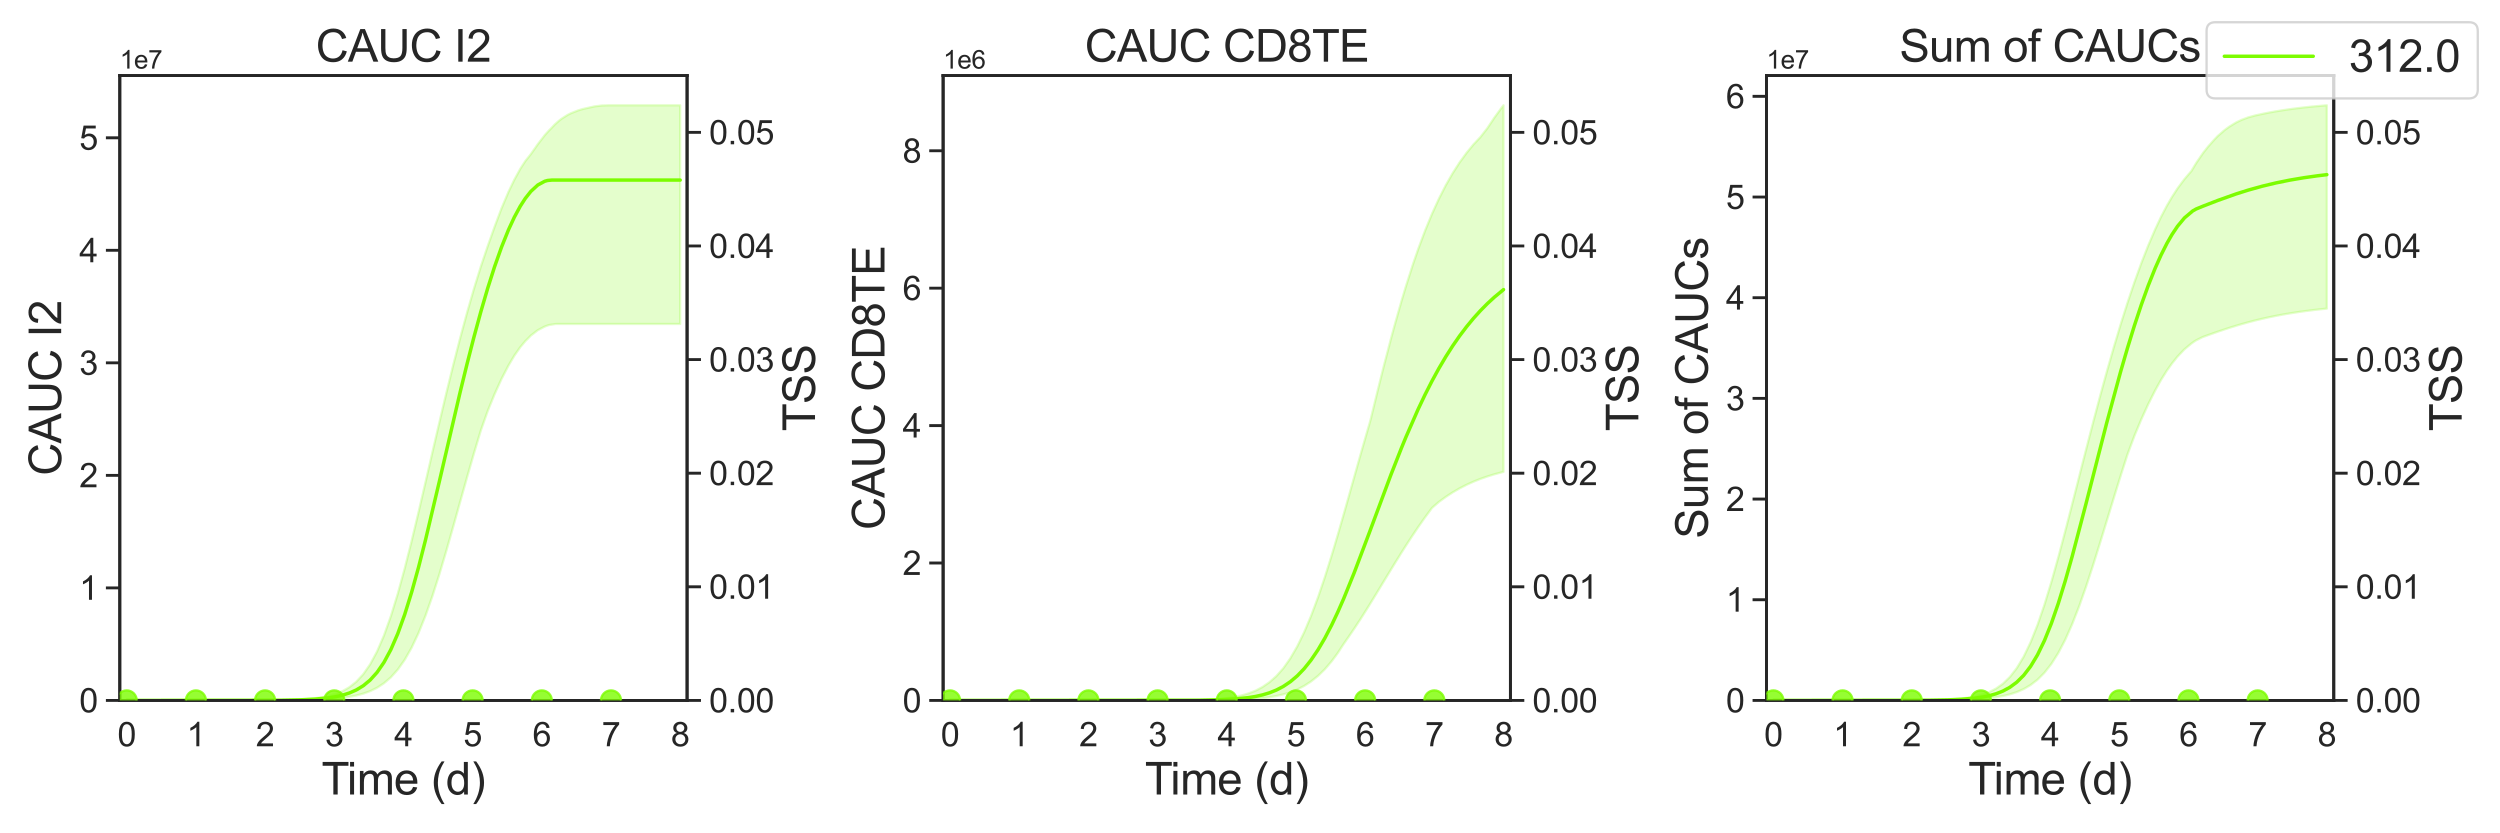 <?xml version="1.0" encoding="utf-8" standalone="no"?>
<!DOCTYPE svg PUBLIC "-//W3C//DTD SVG 1.1//EN"
  "http://www.w3.org/Graphics/SVG/1.1/DTD/svg11.dtd">
<svg xmlns:xlink="http://www.w3.org/1999/xlink" width="1080pt" height="360pt" viewBox="0 0 1080 360" xmlns="http://www.w3.org/2000/svg" version="1.1">
 <defs>
  <style type="text/css">*{stroke-linejoin: round; stroke-linecap: butt}</style>
 </defs>
 <g id="figure_1">
  <g id="patch_1">
   <path d="M 0 360 
L 1080 360 
L 1080 0 
L 0 0 
z
" style="fill: #ffffff"/>
  </g>
  <g id="axes_1">
   <g id="patch_2">
    <path d="M 51.75 302.58 
L 296.82 302.58 
L 296.82 32.64 
L 51.75 32.64 
z
" style="fill: #ffffff"/>
   </g>
   <g id="matplotlib.axis_1">
    <g id="xtick_1">
     <g id="text_1">
      <!-- 0 -->
      <g style="fill: #262626" transform="translate(50.735 322.387) scale(0.144 -0.144)">
       <defs>
        <path id="ArialMT-30" d="M 266 2259 
Q 266 3072 433 3567 
Q 600 4063 929 4331 
Q 1259 4600 1759 4600 
Q 2128 4600 2406 4451 
Q 2684 4303 2865 4023 
Q 3047 3744 3150 3342 
Q 3253 2941 3253 2259 
Q 3253 1453 3087 958 
Q 2922 463 2592 192 
Q 2263 -78 1759 -78 
Q 1097 -78 719 397 
Q 266 969 266 2259 
z
M 844 2259 
Q 844 1131 1108 757 
Q 1372 384 1759 384 
Q 2147 384 2411 759 
Q 2675 1134 2675 2259 
Q 2675 3391 2411 3762 
Q 2147 4134 1753 4134 
Q 1366 4134 1134 3806 
Q 844 3388 844 2259 
z
" transform="scale(0.016)"/>
       </defs>
       <use xlink:href="#ArialMT-30"/>
      </g>
     </g>
    </g>
    <g id="xtick_2">
     <g id="text_2">
      <!-- 1 -->
      <g style="fill: #262626" transform="translate(80.621 322.387) scale(0.144 -0.144)">
       <defs>
        <path id="ArialMT-31" d="M 2384 0 
L 1822 0 
L 1822 3584 
Q 1619 3391 1289 3197 
Q 959 3003 697 2906 
L 697 3450 
Q 1169 3672 1522 3987 
Q 1875 4303 2022 4600 
L 2384 4600 
L 2384 0 
z
" transform="scale(0.016)"/>
       </defs>
       <use xlink:href="#ArialMT-31"/>
      </g>
     </g>
    </g>
    <g id="xtick_3">
     <g id="text_3">
      <!-- 2 -->
      <g style="fill: #262626" transform="translate(110.508 322.387) scale(0.144 -0.144)">
       <defs>
        <path id="ArialMT-32" d="M 3222 541 
L 3222 0 
L 194 0 
Q 188 203 259 391 
Q 375 700 629 1000 
Q 884 1300 1366 1694 
Q 2113 2306 2375 2664 
Q 2638 3022 2638 3341 
Q 2638 3675 2398 3904 
Q 2159 4134 1775 4134 
Q 1369 4134 1125 3890 
Q 881 3647 878 3216 
L 300 3275 
Q 359 3922 746 4261 
Q 1134 4600 1788 4600 
Q 2447 4600 2831 4234 
Q 3216 3869 3216 3328 
Q 3216 3053 3103 2787 
Q 2991 2522 2730 2228 
Q 2469 1934 1863 1422 
Q 1356 997 1212 845 
Q 1069 694 975 541 
L 3222 541 
z
" transform="scale(0.016)"/>
       </defs>
       <use xlink:href="#ArialMT-32"/>
      </g>
     </g>
    </g>
    <g id="xtick_4">
     <g id="text_4">
      <!-- 3 -->
      <g style="fill: #262626" transform="translate(140.395 322.387) scale(0.144 -0.144)">
       <defs>
        <path id="ArialMT-33" d="M 269 1209 
L 831 1284 
Q 928 806 1161 595 
Q 1394 384 1728 384 
Q 2125 384 2398 659 
Q 2672 934 2672 1341 
Q 2672 1728 2419 1979 
Q 2166 2231 1775 2231 
Q 1616 2231 1378 2169 
L 1441 2663 
Q 1497 2656 1531 2656 
Q 1891 2656 2178 2843 
Q 2466 3031 2466 3422 
Q 2466 3731 2256 3934 
Q 2047 4138 1716 4138 
Q 1388 4138 1169 3931 
Q 950 3725 888 3313 
L 325 3413 
Q 428 3978 793 4289 
Q 1159 4600 1703 4600 
Q 2078 4600 2393 4439 
Q 2709 4278 2876 4000 
Q 3044 3722 3044 3409 
Q 3044 3113 2884 2869 
Q 2725 2625 2413 2481 
Q 2819 2388 3044 2092 
Q 3269 1797 3269 1353 
Q 3269 753 2831 336 
Q 2394 -81 1725 -81 
Q 1122 -81 723 278 
Q 325 638 269 1209 
z
" transform="scale(0.016)"/>
       </defs>
       <use xlink:href="#ArialMT-33"/>
      </g>
     </g>
    </g>
    <g id="xtick_5">
     <g id="text_5">
      <!-- 4 -->
      <g style="fill: #262626" transform="translate(170.281 322.387) scale(0.144 -0.144)">
       <defs>
        <path id="ArialMT-34" d="M 2069 0 
L 2069 1097 
L 81 1097 
L 81 1613 
L 2172 4581 
L 2631 4581 
L 2631 1613 
L 3250 1613 
L 3250 1097 
L 2631 1097 
L 2631 0 
L 2069 0 
z
M 2069 1613 
L 2069 3678 
L 634 1613 
L 2069 1613 
z
" transform="scale(0.016)"/>
       </defs>
       <use xlink:href="#ArialMT-34"/>
      </g>
     </g>
    </g>
    <g id="xtick_6">
     <g id="text_6">
      <!-- 5 -->
      <g style="fill: #262626" transform="translate(200.168 322.387) scale(0.144 -0.144)">
       <defs>
        <path id="ArialMT-35" d="M 266 1200 
L 856 1250 
Q 922 819 1161 601 
Q 1400 384 1738 384 
Q 2144 384 2425 690 
Q 2706 997 2706 1503 
Q 2706 1984 2436 2262 
Q 2166 2541 1728 2541 
Q 1456 2541 1237 2417 
Q 1019 2294 894 2097 
L 366 2166 
L 809 4519 
L 3088 4519 
L 3088 3981 
L 1259 3981 
L 1013 2750 
Q 1425 3038 1878 3038 
Q 2478 3038 2890 2622 
Q 3303 2206 3303 1553 
Q 3303 931 2941 478 
Q 2500 -78 1738 -78 
Q 1113 -78 717 272 
Q 322 622 266 1200 
z
" transform="scale(0.016)"/>
       </defs>
       <use xlink:href="#ArialMT-35"/>
      </g>
     </g>
    </g>
    <g id="xtick_7">
     <g id="text_7">
      <!-- 6 -->
      <g style="fill: #262626" transform="translate(230.054 322.387) scale(0.144 -0.144)">
       <defs>
        <path id="ArialMT-36" d="M 3184 3459 
L 2625 3416 
Q 2550 3747 2413 3897 
Q 2184 4138 1850 4138 
Q 1581 4138 1378 3988 
Q 1113 3794 959 3422 
Q 806 3050 800 2363 
Q 1003 2672 1297 2822 
Q 1591 2972 1913 2972 
Q 2475 2972 2870 2558 
Q 3266 2144 3266 1488 
Q 3266 1056 3080 686 
Q 2894 316 2569 119 
Q 2244 -78 1831 -78 
Q 1128 -78 684 439 
Q 241 956 241 2144 
Q 241 3472 731 4075 
Q 1159 4600 1884 4600 
Q 2425 4600 2770 4297 
Q 3116 3994 3184 3459 
z
M 888 1484 
Q 888 1194 1011 928 
Q 1134 663 1356 523 
Q 1578 384 1822 384 
Q 2178 384 2434 671 
Q 2691 959 2691 1453 
Q 2691 1928 2437 2201 
Q 2184 2475 1800 2475 
Q 1419 2475 1153 2201 
Q 888 1928 888 1484 
z
" transform="scale(0.016)"/>
       </defs>
       <use xlink:href="#ArialMT-36"/>
      </g>
     </g>
    </g>
    <g id="xtick_8">
     <g id="text_8">
      <!-- 7 -->
      <g style="fill: #262626" transform="translate(259.941 322.387) scale(0.144 -0.144)">
       <defs>
        <path id="ArialMT-37" d="M 303 3981 
L 303 4522 
L 3269 4522 
L 3269 4084 
Q 2831 3619 2401 2847 
Q 1972 2075 1738 1259 
Q 1569 684 1522 0 
L 944 0 
Q 953 541 1156 1306 
Q 1359 2072 1739 2783 
Q 2119 3494 2547 3981 
L 303 3981 
z
" transform="scale(0.016)"/>
       </defs>
       <use xlink:href="#ArialMT-37"/>
      </g>
     </g>
    </g>
    <g id="xtick_9">
     <g id="text_9">
      <!-- 8 -->
      <g style="fill: #262626" transform="translate(289.827 322.387) scale(0.144 -0.144)">
       <defs>
        <path id="ArialMT-38" d="M 1131 2484 
Q 781 2613 612 2850 
Q 444 3088 444 3419 
Q 444 3919 803 4259 
Q 1163 4600 1759 4600 
Q 2359 4600 2725 4251 
Q 3091 3903 3091 3403 
Q 3091 3084 2923 2848 
Q 2756 2613 2416 2484 
Q 2838 2347 3058 2040 
Q 3278 1734 3278 1309 
Q 3278 722 2862 322 
Q 2447 -78 1769 -78 
Q 1091 -78 675 323 
Q 259 725 259 1325 
Q 259 1772 486 2073 
Q 713 2375 1131 2484 
z
M 1019 3438 
Q 1019 3113 1228 2906 
Q 1438 2700 1772 2700 
Q 2097 2700 2305 2904 
Q 2513 3109 2513 3406 
Q 2513 3716 2298 3927 
Q 2084 4138 1766 4138 
Q 1444 4138 1231 3931 
Q 1019 3725 1019 3438 
z
M 838 1322 
Q 838 1081 952 856 
Q 1066 631 1291 507 
Q 1516 384 1775 384 
Q 2178 384 2440 643 
Q 2703 903 2703 1303 
Q 2703 1709 2433 1975 
Q 2163 2241 1756 2241 
Q 1359 2241 1098 1978 
Q 838 1716 838 1322 
z
" transform="scale(0.016)"/>
       </defs>
       <use xlink:href="#ArialMT-38"/>
      </g>
     </g>
    </g>
    <g id="text_10">
     <!-- Time (d) -->
     <g style="fill: #262626" transform="translate(138.915 343.226) scale(0.192 -0.192)">
      <defs>
       <path id="ArialMT-54" d="M 1659 0 
L 1659 4041 
L 150 4041 
L 150 4581 
L 3781 4581 
L 3781 4041 
L 2266 4041 
L 2266 0 
L 1659 0 
z
" transform="scale(0.016)"/>
       <path id="ArialMT-69" d="M 425 3934 
L 425 4581 
L 988 4581 
L 988 3934 
L 425 3934 
z
M 425 0 
L 425 3319 
L 988 3319 
L 988 0 
L 425 0 
z
" transform="scale(0.016)"/>
       <path id="ArialMT-6d" d="M 422 0 
L 422 3319 
L 925 3319 
L 925 2853 
Q 1081 3097 1340 3245 
Q 1600 3394 1931 3394 
Q 2300 3394 2536 3241 
Q 2772 3088 2869 2813 
Q 3263 3394 3894 3394 
Q 4388 3394 4653 3120 
Q 4919 2847 4919 2278 
L 4919 0 
L 4359 0 
L 4359 2091 
Q 4359 2428 4304 2576 
Q 4250 2725 4106 2815 
Q 3963 2906 3769 2906 
Q 3419 2906 3187 2673 
Q 2956 2441 2956 1928 
L 2956 0 
L 2394 0 
L 2394 2156 
Q 2394 2531 2256 2718 
Q 2119 2906 1806 2906 
Q 1569 2906 1367 2781 
Q 1166 2656 1075 2415 
Q 984 2175 984 1722 
L 984 0 
L 422 0 
z
" transform="scale(0.016)"/>
       <path id="ArialMT-65" d="M 2694 1069 
L 3275 997 
Q 3138 488 2766 206 
Q 2394 -75 1816 -75 
Q 1088 -75 661 373 
Q 234 822 234 1631 
Q 234 2469 665 2931 
Q 1097 3394 1784 3394 
Q 2450 3394 2872 2941 
Q 3294 2488 3294 1666 
Q 3294 1616 3291 1516 
L 816 1516 
Q 847 969 1125 678 
Q 1403 388 1819 388 
Q 2128 388 2347 550 
Q 2566 713 2694 1069 
z
M 847 1978 
L 2700 1978 
Q 2663 2397 2488 2606 
Q 2219 2931 1791 2931 
Q 1403 2931 1139 2672 
Q 875 2413 847 1978 
z
" transform="scale(0.016)"/>
       <path id="ArialMT-20" transform="scale(0.016)"/>
       <path id="ArialMT-28" d="M 1497 -1347 
Q 1031 -759 709 28 
Q 388 816 388 1659 
Q 388 2403 628 3084 
Q 909 3875 1497 4659 
L 1900 4659 
Q 1522 4009 1400 3731 
Q 1209 3300 1100 2831 
Q 966 2247 966 1656 
Q 966 153 1900 -1347 
L 1497 -1347 
z
" transform="scale(0.016)"/>
       <path id="ArialMT-64" d="M 2575 0 
L 2575 419 
Q 2259 -75 1647 -75 
Q 1250 -75 917 144 
Q 584 363 401 755 
Q 219 1147 219 1656 
Q 219 2153 384 2558 
Q 550 2963 881 3178 
Q 1213 3394 1622 3394 
Q 1922 3394 2156 3267 
Q 2391 3141 2538 2938 
L 2538 4581 
L 3097 4581 
L 3097 0 
L 2575 0 
z
M 797 1656 
Q 797 1019 1065 703 
Q 1334 388 1700 388 
Q 2069 388 2326 689 
Q 2584 991 2584 1609 
Q 2584 2291 2321 2609 
Q 2059 2928 1675 2928 
Q 1300 2928 1048 2622 
Q 797 2316 797 1656 
z
" transform="scale(0.016)"/>
       <path id="ArialMT-29" d="M 791 -1347 
L 388 -1347 
Q 1322 153 1322 1656 
Q 1322 2244 1188 2822 
Q 1081 3291 891 3722 
Q 769 4003 388 4659 
L 791 4659 
Q 1378 3875 1659 3084 
Q 1900 2403 1900 1659 
Q 1900 816 1576 28 
Q 1253 -759 791 -1347 
z
" transform="scale(0.016)"/>
      </defs>
      <use xlink:href="#ArialMT-54"/>
      <use xlink:href="#ArialMT-69" x="57.334"/>
      <use xlink:href="#ArialMT-6d" x="79.551"/>
      <use xlink:href="#ArialMT-65" x="162.852"/>
      <use xlink:href="#ArialMT-20" x="218.467"/>
      <use xlink:href="#ArialMT-28" x="246.25"/>
      <use xlink:href="#ArialMT-64" x="279.551"/>
      <use xlink:href="#ArialMT-29" x="335.166"/>
     </g>
    </g>
   </g>
   <g id="matplotlib.axis_2">
    <g id="ytick_1">
     <g id="line2d_1">
      <defs>
       <path id="mfb3619724d" d="M 0 0 
L -6 0 
" style="stroke: #262626; stroke-width: 1.25"/>
      </defs>
      <g>
       <use xlink:href="#mfb3619724d" x="51.75" y="302.58" style="fill: #262626; stroke: #262626; stroke-width: 1.25"/>
      </g>
     </g>
     <g id="text_11">
      <!-- 0 -->
      <g style="fill: #262626" transform="translate(34.242 307.734) scale(0.144 -0.144)">
       <use xlink:href="#ArialMT-30"/>
      </g>
     </g>
    </g>
    <g id="ytick_2">
     <g id="line2d_2">
      <g>
       <use xlink:href="#mfb3619724d" x="51.75" y="253.97" style="fill: #262626; stroke: #262626; stroke-width: 1.25"/>
      </g>
     </g>
     <g id="text_12">
      <!-- 1 -->
      <g style="fill: #262626" transform="translate(34.242 259.123) scale(0.144 -0.144)">
       <use xlink:href="#ArialMT-31"/>
      </g>
     </g>
    </g>
    <g id="ytick_3">
     <g id="line2d_3">
      <g>
       <use xlink:href="#mfb3619724d" x="51.75" y="205.36" style="fill: #262626; stroke: #262626; stroke-width: 1.25"/>
      </g>
     </g>
     <g id="text_13">
      <!-- 2 -->
      <g style="fill: #262626" transform="translate(34.242 210.513) scale(0.144 -0.144)">
       <use xlink:href="#ArialMT-32"/>
      </g>
     </g>
    </g>
    <g id="ytick_4">
     <g id="line2d_4">
      <g>
       <use xlink:href="#mfb3619724d" x="51.75" y="156.749" style="fill: #262626; stroke: #262626; stroke-width: 1.25"/>
      </g>
     </g>
     <g id="text_14">
      <!-- 3 -->
      <g style="fill: #262626" transform="translate(34.242 161.903) scale(0.144 -0.144)">
       <use xlink:href="#ArialMT-33"/>
      </g>
     </g>
    </g>
    <g id="ytick_5">
     <g id="line2d_5">
      <g>
       <use xlink:href="#mfb3619724d" x="51.75" y="108.139" style="fill: #262626; stroke: #262626; stroke-width: 1.25"/>
      </g>
     </g>
     <g id="text_15">
      <!-- 4 -->
      <g style="fill: #262626" transform="translate(34.242 113.293) scale(0.144 -0.144)">
       <use xlink:href="#ArialMT-34"/>
      </g>
     </g>
    </g>
    <g id="ytick_6">
     <g id="line2d_6">
      <g>
       <use xlink:href="#mfb3619724d" x="51.75" y="59.529" style="fill: #262626; stroke: #262626; stroke-width: 1.25"/>
      </g>
     </g>
     <g id="text_16">
      <!-- 5 -->
      <g style="fill: #262626" transform="translate(34.242 64.683) scale(0.144 -0.144)">
       <use xlink:href="#ArialMT-35"/>
      </g>
     </g>
    </g>
    <g id="text_17">
     <!-- CAUC I2 -->
     <g style="fill: #262626" transform="translate(26.426 205.485) rotate(-90) scale(0.192 -0.192)">
      <defs>
       <path id="ArialMT-43" d="M 3763 1606 
L 4369 1453 
Q 4178 706 3683 314 
Q 3188 -78 2472 -78 
Q 1731 -78 1267 223 
Q 803 525 561 1097 
Q 319 1669 319 2325 
Q 319 3041 592 3573 
Q 866 4106 1370 4382 
Q 1875 4659 2481 4659 
Q 3169 4659 3637 4309 
Q 4106 3959 4291 3325 
L 3694 3184 
Q 3534 3684 3231 3912 
Q 2928 4141 2469 4141 
Q 1941 4141 1586 3887 
Q 1231 3634 1087 3207 
Q 944 2781 944 2328 
Q 944 1744 1114 1308 
Q 1284 872 1643 656 
Q 2003 441 2422 441 
Q 2931 441 3284 734 
Q 3638 1028 3763 1606 
z
" transform="scale(0.016)"/>
       <path id="ArialMT-41" d="M -9 0 
L 1750 4581 
L 2403 4581 
L 4278 0 
L 3588 0 
L 3053 1388 
L 1138 1388 
L 634 0 
L -9 0 
z
M 1313 1881 
L 2866 1881 
L 2388 3150 
Q 2169 3728 2063 4100 
Q 1975 3659 1816 3225 
L 1313 1881 
z
" transform="scale(0.016)"/>
       <path id="ArialMT-55" d="M 3500 4581 
L 4106 4581 
L 4106 1934 
Q 4106 1244 3950 837 
Q 3794 431 3386 176 
Q 2978 -78 2316 -78 
Q 1672 -78 1262 144 
Q 853 366 678 786 
Q 503 1206 503 1934 
L 503 4581 
L 1109 4581 
L 1109 1938 
Q 1109 1341 1220 1058 
Q 1331 775 1601 622 
Q 1872 469 2263 469 
Q 2931 469 3215 772 
Q 3500 1075 3500 1938 
L 3500 4581 
z
" transform="scale(0.016)"/>
       <path id="ArialMT-49" d="M 597 0 
L 597 4581 
L 1203 4581 
L 1203 0 
L 597 0 
z
" transform="scale(0.016)"/>
      </defs>
      <use xlink:href="#ArialMT-43"/>
      <use xlink:href="#ArialMT-41" x="72.217"/>
      <use xlink:href="#ArialMT-55" x="138.916"/>
      <use xlink:href="#ArialMT-43" x="211.133"/>
      <use xlink:href="#ArialMT-20" x="283.35"/>
      <use xlink:href="#ArialMT-49" x="311.133"/>
      <use xlink:href="#ArialMT-32" x="338.916"/>
     </g>
    </g>
    <g id="text_18">
     <!-- 1e7 -->
     <g style="fill: #262626" transform="translate(51.75 29.64) scale(0.11 -0.11)">
      <use xlink:href="#ArialMT-31"/>
      <use xlink:href="#ArialMT-65" x="55.615"/>
      <use xlink:href="#ArialMT-37" x="111.23"/>
     </g>
    </g>
   </g>
   <g id="patch_3">
    <path d="M 51.75 302.58 
L 51.75 32.64 
" style="fill: none; stroke: #262626; stroke-width: 1.25; stroke-linejoin: miter; stroke-linecap: square"/>
   </g>
   <g id="patch_4">
    <path d="M 296.82 302.58 
L 296.82 32.64 
" style="fill: none; stroke: #262626; stroke-width: 1.25; stroke-linejoin: miter; stroke-linecap: square"/>
   </g>
   <g id="patch_5">
    <path d="M 51.75 302.58 
L 296.82 302.58 
" style="fill: none; stroke: #262626; stroke-width: 1.25; stroke-linejoin: miter; stroke-linecap: square"/>
   </g>
   <g id="patch_6">
    <path d="M 51.75 32.64 
L 296.82 32.64 
" style="fill: none; stroke: #262626; stroke-width: 1.25; stroke-linejoin: miter; stroke-linecap: square"/>
   </g>
   <g id="text_19">
    <!-- CAUC I2 -->
    <g style="fill: #262626" transform="translate(136.41 26.64) scale(0.192 -0.192)">
     <use xlink:href="#ArialMT-43"/>
     <use xlink:href="#ArialMT-41" x="72.217"/>
     <use xlink:href="#ArialMT-55" x="138.916"/>
     <use xlink:href="#ArialMT-43" x="211.133"/>
     <use xlink:href="#ArialMT-20" x="283.35"/>
     <use xlink:href="#ArialMT-49" x="311.133"/>
     <use xlink:href="#ArialMT-32" x="338.916"/>
    </g>
   </g>
   <g id="PolyCollection_1">
    <defs>
     <path id="mec8b761bbf" d="M 54.739 -57.42 
L 54.739 -57.42 
L 54.739 -57.42 
L 54.744 -57.42 
L 54.792 -57.42 
L 54.94 -57.42 
L 55.089 -57.42 
L 55.455 -57.42 
L 55.82 -57.42 
L 56.606 -57.42 
L 57.392 -57.42 
L 58.621 -57.42 
L 59.851 -57.42 
L 61.496 -57.42 
L 63.142 -57.42 
L 65.142 -57.42 
L 66.579 -57.42 
L 68.092 -57.42 
L 70.039 -57.42 
L 71.985 -57.42 
L 73.984 -57.42 
L 75.984 -57.42 
L 77.994 -57.42 
L 80.004 -57.421 
L 82.017 -57.421 
L 84.046 -57.421 
L 86.093 -57.421 
L 88.163 -57.422 
L 91.152 -57.422 
L 92.909 -57.423 
L 95.897 -57.424 
L 97.843 -57.424 
L 100.832 -57.426 
L 102.946 -57.428 
L 105.934 -57.431 
L 108.193 -57.434 
L 111.182 -57.44 
L 113.564 -57.445 
L 116.553 -57.455 
L 119.041 -57.466 
L 121.565 -57.482 
L 124.318 -57.504 
L 127.104 -57.534 
L 130.035 -57.577 
L 132.989 -57.637 
L 135.978 -57.721 
L 138.966 -57.838 
L 141.955 -58 
L 144.944 -58.223 
L 147.932 -58.531 
L 150.921 -58.956 
L 153.91 -59.539 
L 156.898 -60.337 
L 159.887 -61.42 
L 162.876 -62.88 
L 165.864 -64.829 
L 168.853 -67.396 
L 171.842 -70.723 
L 174.83 -74.95 
L 177.819 -80.195 
L 180.808 -86.532 
L 183.796 -93.971 
L 186.785 -102.444 
L 189.774 -111.806 
L 192.762 -121.853 
L 195.751 -132.346 
L 198.74 -143.034 
L 201.728 -153.677 
L 204.717 -164.061 
L 207.706 -174 
L 210.694 -182.461 
L 213.683 -189.782 
L 216.672 -196.335 
L 219.66 -202.086 
L 222.216 -206.401 
L 224.772 -210.048 
L 226.92 -212.606 
L 229.348 -215.061 
L 232.337 -217.373 
L 235.326 -218.929 
L 235.923 -219.157 
L 236.521 -219.385 
L 237.362 -219.628 
L 238.09 -219.738 
L 238.127 -219.743 
L 238.202 -219.755 
L 238.213 -219.756 
L 238.214 -219.757 
L 238.215 -219.757 
L 238.216 -219.757 
L 238.217 -219.757 
L 238.217 -219.757 
L 238.218 -219.757 
L 238.218 -219.757 
L 238.219 -219.757 
L 238.22 -219.758 
L 238.222 -219.758 
L 238.226 -219.758 
L 238.258 -219.763 
L 238.34 -219.776 
L 238.463 -219.794 
L 238.628 -219.819 
L 238.833 -219.85 
L 239.093 -219.889 
L 239.355 -219.929 
L 239.673 -219.977 
L 240.002 -220.027 
L 240.345 -220.037 
L 240.715 -220.04 
L 241.126 -220.04 
L 241.676 -220.04 
L 242.51 -220.04 
L 245.216 -220.04 
L 246.748 -220.04 
L 249.737 -220.04 
L 251.669 -220.04 
L 254.658 -220.04 
L 256.952 -220.04 
L 259.94 -220.04 
L 262.929 -220.04 
L 265.918 -220.04 
L 268.906 -220.04 
L 271.895 -220.04 
L 274.884 -220.04 
L 277.872 -220.04 
L 280.861 -220.04 
L 283.85 -220.04 
L 286.838 -220.04 
L 289.827 -220.04 
L 292.816 -220.04 
L 293.831 -220.04 
L 293.831 -314.506 
L 293.831 -314.506 
L 292.816 -314.506 
L 289.827 -314.506 
L 286.838 -314.506 
L 283.85 -314.506 
L 280.861 -314.506 
L 277.872 -314.506 
L 274.884 -314.506 
L 271.895 -314.506 
L 268.906 -314.506 
L 265.918 -314.506 
L 262.929 -314.506 
L 259.94 -314.409 
L 256.952 -314.052 
L 254.658 -313.55 
L 251.669 -312.879 
L 249.737 -312.291 
L 246.748 -311.116 
L 245.216 -310.359 
L 242.51 -308.632 
L 241.676 -307.995 
L 241.126 -307.513 
L 240.715 -307.152 
L 240.345 -306.827 
L 240.002 -306.525 
L 239.673 -306.217 
L 239.355 -305.88 
L 239.093 -305.602 
L 238.833 -305.327 
L 238.628 -305.11 
L 238.463 -304.934 
L 238.34 -304.805 
L 238.258 -304.718 
L 238.226 -304.683 
L 238.222 -304.679 
L 238.22 -304.678 
L 238.219 -304.676 
L 238.218 -304.675 
L 238.218 -304.675 
L 238.217 -304.674 
L 238.217 -304.674 
L 238.216 -304.673 
L 238.215 -304.672 
L 238.214 -304.671 
L 238.213 -304.67 
L 238.202 -304.658 
L 238.127 -304.579 
L 238.09 -304.539 
L 237.362 -303.825 
L 236.521 -302.927 
L 235.923 -302.251 
L 235.326 -301.576 
L 232.337 -297.7 
L 229.348 -293.443 
L 226.92 -290.389 
L 224.772 -287.071 
L 222.216 -282.421 
L 219.66 -277.089 
L 216.672 -270.022 
L 213.683 -262.081 
L 210.694 -253.659 
L 207.706 -244.782 
L 204.717 -235.137 
L 201.728 -224.769 
L 198.74 -213.731 
L 195.751 -202.091 
L 192.762 -189.932 
L 189.774 -177.361 
L 186.785 -164.514 
L 183.796 -151.561 
L 180.808 -138.716 
L 177.819 -126.234 
L 174.83 -114.4 
L 171.842 -103.501 
L 168.853 -93.789 
L 165.864 -85.439 
L 162.876 -78.519 
L 159.887 -72.986 
L 156.898 -68.704 
L 153.91 -65.483 
L 150.921 -63.117 
L 147.932 -61.41 
L 144.944 -60.197 
L 141.955 -59.344 
L 138.966 -58.749 
L 135.978 -58.336 
L 132.989 -58.05 
L 130.035 -57.855 
L 127.104 -57.721 
L 124.318 -57.632 
L 121.565 -57.57 
L 119.041 -57.529 
L 116.553 -57.5 
L 113.564 -57.474 
L 111.182 -57.461 
L 108.193 -57.448 
L 105.934 -57.441 
L 102.946 -57.434 
L 100.832 -57.431 
L 97.843 -57.427 
L 95.897 -57.426 
L 92.909 -57.424 
L 91.152 -57.423 
L 88.163 -57.422 
L 86.093 -57.422 
L 84.046 -57.421 
L 82.017 -57.421 
L 80.004 -57.421 
L 77.994 -57.421 
L 75.984 -57.42 
L 73.984 -57.42 
L 71.985 -57.42 
L 70.039 -57.42 
L 68.092 -57.42 
L 66.579 -57.42 
L 65.142 -57.42 
L 63.142 -57.42 
L 61.496 -57.42 
L 59.851 -57.42 
L 58.621 -57.42 
L 57.392 -57.42 
L 56.606 -57.42 
L 55.82 -57.42 
L 55.455 -57.42 
L 55.089 -57.42 
L 54.94 -57.42 
L 54.792 -57.42 
L 54.744 -57.42 
L 54.739 -57.42 
L 54.739 -57.42 
z
" style="stroke: #7cfc00; stroke-opacity: 0.2"/>
    </defs>
    <g clip-path="url(#pa052b2aaa4)">
     <use xlink:href="#mec8b761bbf" x="0" y="360" style="fill: #7cfc00; fill-opacity: 0.2; stroke: #7cfc00; stroke-opacity: 0.2"/>
    </g>
   </g>
   <g id="line2d_7">
    <path d="M 54.739 302.58 
L 121.565 302.482 
L 130.035 302.309 
L 135.978 302.029 
L 141.955 301.46 
L 144.944 300.986 
L 147.932 300.318 
L 150.921 299.378 
L 153.91 298.068 
L 156.898 296.258 
L 159.887 293.792 
L 162.876 290.487 
L 165.864 286.151 
L 168.853 280.608 
L 171.842 273.728 
L 174.83 265.463 
L 177.819 255.863 
L 180.808 245.08 
L 183.796 233.343 
L 189.774 208.091 
L 198.74 169.572 
L 201.728 157.36 
L 204.717 145.705 
L 207.706 134.72 
L 210.694 124.504 
L 213.683 115.144 
L 216.672 106.717 
L 219.66 99.29 
L 222.216 93.773 
L 224.772 89.055 
L 226.92 85.722 
L 229.348 82.657 
L 232.337 79.917 
L 235.326 78.305 
L 236.521 77.972 
L 238.34 77.799 
L 293.831 77.799 
L 293.831 77.799 
" clip-path="url(#pa052b2aaa4)" style="fill: none; stroke: #7cfc00; stroke-width: 1.5; stroke-linecap: round"/>
   </g>
  </g>
  <g id="axes_2">
   <g id="patch_7">
    <path d="M 407.43 302.58 
L 652.5 302.58 
L 652.5 32.64 
L 407.43 32.64 
z
" style="fill: #ffffff"/>
   </g>
   <g id="matplotlib.axis_3">
    <g id="xtick_10">
     <g id="text_20">
      <!-- 0 -->
      <g style="fill: #262626" transform="translate(406.415 322.387) scale(0.144 -0.144)">
       <use xlink:href="#ArialMT-30"/>
      </g>
     </g>
    </g>
    <g id="xtick_11">
     <g id="text_21">
      <!-- 1 -->
      <g style="fill: #262626" transform="translate(436.301 322.387) scale(0.144 -0.144)">
       <use xlink:href="#ArialMT-31"/>
      </g>
     </g>
    </g>
    <g id="xtick_12">
     <g id="text_22">
      <!-- 2 -->
      <g style="fill: #262626" transform="translate(466.188 322.387) scale(0.144 -0.144)">
       <use xlink:href="#ArialMT-32"/>
      </g>
     </g>
    </g>
    <g id="xtick_13">
     <g id="text_23">
      <!-- 3 -->
      <g style="fill: #262626" transform="translate(496.075 322.387) scale(0.144 -0.144)">
       <use xlink:href="#ArialMT-33"/>
      </g>
     </g>
    </g>
    <g id="xtick_14">
     <g id="text_24">
      <!-- 4 -->
      <g style="fill: #262626" transform="translate(525.961 322.387) scale(0.144 -0.144)">
       <use xlink:href="#ArialMT-34"/>
      </g>
     </g>
    </g>
    <g id="xtick_15">
     <g id="text_25">
      <!-- 5 -->
      <g style="fill: #262626" transform="translate(555.848 322.387) scale(0.144 -0.144)">
       <use xlink:href="#ArialMT-35"/>
      </g>
     </g>
    </g>
    <g id="xtick_16">
     <g id="text_26">
      <!-- 6 -->
      <g style="fill: #262626" transform="translate(585.734 322.387) scale(0.144 -0.144)">
       <use xlink:href="#ArialMT-36"/>
      </g>
     </g>
    </g>
    <g id="xtick_17">
     <g id="text_27">
      <!-- 7 -->
      <g style="fill: #262626" transform="translate(615.621 322.387) scale(0.144 -0.144)">
       <use xlink:href="#ArialMT-37"/>
      </g>
     </g>
    </g>
    <g id="xtick_18">
     <g id="text_28">
      <!-- 8 -->
      <g style="fill: #262626" transform="translate(645.507 322.387) scale(0.144 -0.144)">
       <use xlink:href="#ArialMT-38"/>
      </g>
     </g>
    </g>
    <g id="text_29">
     <!-- Time (d) -->
     <g style="fill: #262626" transform="translate(494.595 343.226) scale(0.192 -0.192)">
      <use xlink:href="#ArialMT-54"/>
      <use xlink:href="#ArialMT-69" x="57.334"/>
      <use xlink:href="#ArialMT-6d" x="79.551"/>
      <use xlink:href="#ArialMT-65" x="162.852"/>
      <use xlink:href="#ArialMT-20" x="218.467"/>
      <use xlink:href="#ArialMT-28" x="246.25"/>
      <use xlink:href="#ArialMT-64" x="279.551"/>
      <use xlink:href="#ArialMT-29" x="335.166"/>
     </g>
    </g>
   </g>
   <g id="matplotlib.axis_4">
    <g id="ytick_7">
     <g id="line2d_8">
      <g>
       <use xlink:href="#mfb3619724d" x="407.43" y="302.58" style="fill: #262626; stroke: #262626; stroke-width: 1.25"/>
      </g>
     </g>
     <g id="text_30">
      <!-- 0 -->
      <g style="fill: #262626" transform="translate(389.922 307.734) scale(0.144 -0.144)">
       <use xlink:href="#ArialMT-30"/>
      </g>
     </g>
    </g>
    <g id="ytick_8">
     <g id="line2d_9">
      <g>
       <use xlink:href="#mfb3619724d" x="407.43" y="243.217" style="fill: #262626; stroke: #262626; stroke-width: 1.25"/>
      </g>
     </g>
     <g id="text_31">
      <!-- 2 -->
      <g style="fill: #262626" transform="translate(389.922 248.371) scale(0.144 -0.144)">
       <use xlink:href="#ArialMT-32"/>
      </g>
     </g>
    </g>
    <g id="ytick_9">
     <g id="line2d_10">
      <g>
       <use xlink:href="#mfb3619724d" x="407.43" y="183.855" style="fill: #262626; stroke: #262626; stroke-width: 1.25"/>
      </g>
     </g>
     <g id="text_32">
      <!-- 4 -->
      <g style="fill: #262626" transform="translate(389.922 189.008) scale(0.144 -0.144)">
       <use xlink:href="#ArialMT-34"/>
      </g>
     </g>
    </g>
    <g id="ytick_10">
     <g id="line2d_11">
      <g>
       <use xlink:href="#mfb3619724d" x="407.43" y="124.492" style="fill: #262626; stroke: #262626; stroke-width: 1.25"/>
      </g>
     </g>
     <g id="text_33">
      <!-- 6 -->
      <g style="fill: #262626" transform="translate(389.922 129.646) scale(0.144 -0.144)">
       <use xlink:href="#ArialMT-36"/>
      </g>
     </g>
    </g>
    <g id="ytick_11">
     <g id="line2d_12">
      <g>
       <use xlink:href="#mfb3619724d" x="407.43" y="65.129" style="fill: #262626; stroke: #262626; stroke-width: 1.25"/>
      </g>
     </g>
     <g id="text_34">
      <!-- 8 -->
      <g style="fill: #262626" transform="translate(389.922 70.283) scale(0.144 -0.144)">
       <use xlink:href="#ArialMT-38"/>
      </g>
     </g>
    </g>
    <g id="text_35">
     <!-- CAUC CD8TE -->
     <g style="fill: #262626" transform="translate(382.106 228.951) rotate(-90) scale(0.192 -0.192)">
      <defs>
       <path id="ArialMT-44" d="M 494 0 
L 494 4581 
L 2072 4581 
Q 2606 4581 2888 4516 
Q 3281 4425 3559 4188 
Q 3922 3881 4101 3404 
Q 4281 2928 4281 2316 
Q 4281 1794 4159 1391 
Q 4038 988 3847 723 
Q 3656 459 3429 307 
Q 3203 156 2883 78 
Q 2563 0 2147 0 
L 494 0 
z
M 1100 541 
L 2078 541 
Q 2531 541 2789 625 
Q 3047 709 3200 863 
Q 3416 1078 3536 1442 
Q 3656 1806 3656 2325 
Q 3656 3044 3420 3430 
Q 3184 3816 2847 3947 
Q 2603 4041 2063 4041 
L 1100 4041 
L 1100 541 
z
" transform="scale(0.016)"/>
       <path id="ArialMT-45" d="M 506 0 
L 506 4581 
L 3819 4581 
L 3819 4041 
L 1113 4041 
L 1113 2638 
L 3647 2638 
L 3647 2100 
L 1113 2100 
L 1113 541 
L 3925 541 
L 3925 0 
L 506 0 
z
" transform="scale(0.016)"/>
      </defs>
      <use xlink:href="#ArialMT-43"/>
      <use xlink:href="#ArialMT-41" x="72.217"/>
      <use xlink:href="#ArialMT-55" x="138.916"/>
      <use xlink:href="#ArialMT-43" x="211.133"/>
      <use xlink:href="#ArialMT-20" x="283.35"/>
      <use xlink:href="#ArialMT-43" x="311.133"/>
      <use xlink:href="#ArialMT-44" x="383.35"/>
      <use xlink:href="#ArialMT-38" x="455.566"/>
      <use xlink:href="#ArialMT-54" x="511.182"/>
      <use xlink:href="#ArialMT-45" x="572.266"/>
     </g>
    </g>
    <g id="text_36">
     <!-- 1e6 -->
     <g style="fill: #262626" transform="translate(407.43 29.64) scale(0.11 -0.11)">
      <use xlink:href="#ArialMT-31"/>
      <use xlink:href="#ArialMT-65" x="55.615"/>
      <use xlink:href="#ArialMT-36" x="111.23"/>
     </g>
    </g>
   </g>
   <g id="patch_8">
    <path d="M 407.43 302.58 
L 407.43 32.64 
" style="fill: none; stroke: #262626; stroke-width: 1.25; stroke-linejoin: miter; stroke-linecap: square"/>
   </g>
   <g id="patch_9">
    <path d="M 652.5 302.58 
L 652.5 32.64 
" style="fill: none; stroke: #262626; stroke-width: 1.25; stroke-linejoin: miter; stroke-linecap: square"/>
   </g>
   <g id="patch_10">
    <path d="M 407.43 302.58 
L 652.5 302.58 
" style="fill: none; stroke: #262626; stroke-width: 1.25; stroke-linejoin: miter; stroke-linecap: square"/>
   </g>
   <g id="patch_11">
    <path d="M 407.43 32.64 
L 652.5 32.64 
" style="fill: none; stroke: #262626; stroke-width: 1.25; stroke-linejoin: miter; stroke-linecap: square"/>
   </g>
   <g id="text_37">
    <!-- CAUC CD8TE -->
    <g style="fill: #262626" transform="translate(468.624 26.64) scale(0.192 -0.192)">
     <use xlink:href="#ArialMT-43"/>
     <use xlink:href="#ArialMT-41" x="72.217"/>
     <use xlink:href="#ArialMT-55" x="138.916"/>
     <use xlink:href="#ArialMT-43" x="211.133"/>
     <use xlink:href="#ArialMT-20" x="283.35"/>
     <use xlink:href="#ArialMT-43" x="311.133"/>
     <use xlink:href="#ArialMT-44" x="383.35"/>
     <use xlink:href="#ArialMT-38" x="455.566"/>
     <use xlink:href="#ArialMT-54" x="511.182"/>
     <use xlink:href="#ArialMT-45" x="572.266"/>
    </g>
   </g>
   <g id="PolyCollection_2">
    <defs>
     <path id="m1808cb84ad" d="M 410.419 -57.42 
L 410.419 -57.42 
L 410.419 -57.42 
L 410.424 -57.42 
L 410.472 -57.42 
L 410.62 -57.42 
L 410.769 -57.42 
L 411.135 -57.42 
L 411.5 -57.42 
L 412.286 -57.42 
L 413.072 -57.42 
L 414.301 -57.42 
L 415.531 -57.42 
L 417.176 -57.42 
L 418.822 -57.42 
L 420.822 -57.42 
L 422.259 -57.42 
L 423.772 -57.42 
L 425.719 -57.42 
L 427.665 -57.42 
L 429.664 -57.42 
L 431.664 -57.42 
L 433.674 -57.42 
L 435.684 -57.42 
L 437.697 -57.42 
L 439.726 -57.42 
L 441.773 -57.42 
L 443.843 -57.42 
L 446.832 -57.42 
L 448.589 -57.42 
L 451.577 -57.42 
L 453.523 -57.42 
L 456.512 -57.42 
L 458.626 -57.42 
L 461.614 -57.42 
L 463.873 -57.42 
L 466.862 -57.42 
L 469.244 -57.42 
L 472.233 -57.42 
L 474.721 -57.42 
L 477.245 -57.42 
L 479.998 -57.42 
L 482.784 -57.421 
L 485.715 -57.421 
L 488.669 -57.421 
L 491.658 -57.422 
L 494.646 -57.423 
L 497.635 -57.424 
L 500.624 -57.426 
L 503.612 -57.429 
L 506.601 -57.432 
L 509.59 -57.437 
L 512.578 -57.444 
L 515.567 -57.454 
L 518.556 -57.468 
L 521.544 -57.488 
L 524.533 -57.516 
L 527.522 -57.555 
L 530.51 -57.609 
L 533.499 -57.686 
L 536.488 -57.792 
L 539.476 -57.94 
L 542.465 -58.145 
L 545.454 -58.426 
L 548.442 -58.81 
L 551.431 -59.328 
L 554.42 -60.023 
L 557.408 -60.94 
L 560.397 -62.134 
L 563.386 -63.667 
L 566.374 -65.599 
L 569.363 -67.995 
L 572.352 -70.91 
L 575.34 -74.392 
L 577.896 -77.871 
L 580.452 -81.786 
L 582.6 -84.87 
L 585.028 -88.419 
L 588.017 -92.975 
L 591.006 -97.712 
L 591.603 -98.678 
L 592.201 -99.643 
L 593.042 -101.006 
L 593.77 -102.201 
L 593.807 -102.262 
L 593.882 -102.385 
L 593.893 -102.403 
L 593.894 -102.404 
L 593.895 -102.407 
L 593.896 -102.408 
L 593.897 -102.41 
L 593.897 -102.41 
L 593.898 -102.411 
L 593.898 -102.412 
L 593.899 -102.412 
L 593.9 -102.415 
L 593.902 -102.418 
L 593.906 -102.424 
L 593.938 -102.478 
L 594.02 -102.612 
L 594.143 -102.813 
L 594.308 -103.085 
L 594.513 -103.422 
L 594.773 -103.848 
L 595.035 -104.279 
L 595.353 -104.801 
L 595.682 -105.341 
L 596.025 -105.906 
L 596.395 -106.517 
L 596.806 -107.195 
L 597.356 -108.101 
L 598.19 -109.478 
L 600.896 -113.923 
L 602.428 -116.421 
L 605.417 -121.234 
L 607.349 -124.277 
L 610.338 -128.852 
L 612.632 -132.25 
L 615.62 -136.504 
L 618.609 -140.564 
L 621.598 -143.169 
L 624.586 -145.354 
L 627.575 -147.303 
L 630.564 -149.033 
L 633.552 -150.565 
L 636.541 -151.918 
L 639.53 -153.11 
L 642.518 -154.159 
L 645.507 -155.079 
L 648.496 -155.89 
L 649.511 -156.144 
L 649.511 -314.506 
L 649.511 -314.506 
L 648.496 -313.189 
L 645.507 -309.087 
L 642.518 -304.597 
L 639.53 -300.771 
L 636.541 -297.583 
L 633.552 -293.958 
L 630.564 -289.849 
L 627.575 -285.204 
L 624.586 -279.974 
L 621.598 -274.107 
L 618.609 -267.56 
L 615.62 -260.304 
L 612.632 -252.288 
L 610.338 -245.638 
L 607.349 -236.274 
L 605.417 -229.86 
L 602.428 -219.304 
L 600.896 -213.678 
L 598.19 -203.311 
L 597.356 -200.042 
L 596.806 -197.862 
L 596.395 -196.221 
L 596.025 -194.738 
L 595.682 -193.356 
L 595.353 -192.028 
L 595.035 -190.737 
L 594.773 -189.67 
L 594.513 -188.615 
L 594.308 -187.772 
L 594.143 -187.092 
L 594.02 -186.589 
L 593.938 -186.252 
L 593.906 -186.117 
L 593.902 -186.102 
L 593.9 -186.096 
L 593.899 -186.088 
L 593.898 -186.086 
L 593.898 -186.084 
L 593.897 -186.082 
L 593.897 -186.082 
L 593.896 -186.078 
L 593.895 -186.074 
L 593.894 -186.068 
L 593.893 -186.066 
L 593.882 -186.019 
L 593.807 -185.713 
L 593.77 -185.559 
L 593.042 -182.567 
L 592.201 -179.108 
L 591.603 -176.924 
L 591.006 -174.89 
L 588.017 -164.526 
L 585.028 -153.942 
L 582.6 -145.295 
L 580.452 -137.712 
L 577.896 -128.838 
L 575.34 -120.233 
L 572.352 -110.702 
L 569.363 -101.879 
L 566.374 -93.892 
L 563.386 -86.829 
L 560.397 -80.728 
L 557.408 -75.582 
L 554.42 -71.343 
L 551.431 -67.961 
L 548.442 -65.312 
L 545.454 -63.245 
L 542.465 -61.665 
L 539.476 -60.481 
L 536.488 -59.607 
L 533.499 -58.971 
L 530.51 -58.513 
L 527.522 -58.187 
L 524.533 -57.957 
L 521.544 -57.794 
L 518.556 -57.681 
L 515.567 -57.603 
L 512.578 -57.547 
L 509.59 -57.509 
L 506.601 -57.482 
L 503.612 -57.463 
L 500.624 -57.45 
L 497.635 -57.441 
L 494.646 -57.435 
L 491.658 -57.43 
L 488.669 -57.427 
L 485.715 -57.425 
L 482.784 -57.423 
L 479.998 -57.422 
L 477.245 -57.422 
L 474.721 -57.421 
L 472.233 -57.421 
L 469.244 -57.421 
L 466.862 -57.42 
L 463.873 -57.42 
L 461.614 -57.42 
L 458.626 -57.42 
L 456.512 -57.42 
L 453.523 -57.42 
L 451.577 -57.42 
L 448.589 -57.42 
L 446.832 -57.42 
L 443.843 -57.42 
L 441.773 -57.42 
L 439.726 -57.42 
L 437.697 -57.42 
L 435.684 -57.42 
L 433.674 -57.42 
L 431.664 -57.42 
L 429.664 -57.42 
L 427.665 -57.42 
L 425.719 -57.42 
L 423.772 -57.42 
L 422.259 -57.42 
L 420.822 -57.42 
L 418.822 -57.42 
L 417.176 -57.42 
L 415.531 -57.42 
L 414.301 -57.42 
L 413.072 -57.42 
L 412.286 -57.42 
L 411.5 -57.42 
L 411.135 -57.42 
L 410.769 -57.42 
L 410.62 -57.42 
L 410.472 -57.42 
L 410.424 -57.42 
L 410.419 -57.42 
L 410.419 -57.42 
z
" style="stroke: #7cfc00; stroke-opacity: 0.2"/>
    </defs>
    <g clip-path="url(#paec6b215ae)">
     <use xlink:href="#m1808cb84ad" x="0" y="360" style="fill: #7cfc00; fill-opacity: 0.2; stroke: #7cfc00; stroke-opacity: 0.2"/>
    </g>
   </g>
   <g id="line2d_13">
    <path d="M 410.419 302.58 
L 518.556 302.474 
L 527.522 302.272 
L 533.499 301.96 
L 539.476 301.348 
L 542.465 300.857 
L 545.454 300.187 
L 548.442 299.283 
L 551.431 298.084 
L 554.42 296.518 
L 557.408 294.512 
L 560.397 291.99 
L 563.386 288.886 
L 566.374 285.146 
L 569.363 280.736 
L 572.352 275.645 
L 575.34 269.891 
L 577.896 264.477 
L 580.452 258.653 
L 585.028 247.379 
L 591.603 229.974 
L 600.896 205.043 
L 605.417 193.553 
L 607.349 188.854 
L 612.632 176.784 
L 615.62 170.498 
L 618.609 164.619 
L 621.598 159.149 
L 624.586 154.081 
L 627.575 149.403 
L 630.564 145.097 
L 633.552 141.145 
L 636.541 137.524 
L 639.53 134.213 
L 642.518 131.188 
L 645.507 128.43 
L 649.511 125.114 
L 649.511 125.114 
" clip-path="url(#paec6b215ae)" style="fill: none; stroke: #7cfc00; stroke-width: 1.5; stroke-linecap: round"/>
   </g>
  </g>
  <g id="axes_3">
   <g id="patch_12">
    <path d="M 763.11 302.58 
L 1008.18 302.58 
L 1008.18 32.64 
L 763.11 32.64 
z
" style="fill: #ffffff"/>
   </g>
   <g id="matplotlib.axis_5">
    <g id="xtick_19">
     <g id="text_38">
      <!-- 0 -->
      <g style="fill: #262626" transform="translate(762.095 322.387) scale(0.144 -0.144)">
       <use xlink:href="#ArialMT-30"/>
      </g>
     </g>
    </g>
    <g id="xtick_20">
     <g id="text_39">
      <!-- 1 -->
      <g style="fill: #262626" transform="translate(791.981 322.387) scale(0.144 -0.144)">
       <use xlink:href="#ArialMT-31"/>
      </g>
     </g>
    </g>
    <g id="xtick_21">
     <g id="text_40">
      <!-- 2 -->
      <g style="fill: #262626" transform="translate(821.868 322.387) scale(0.144 -0.144)">
       <use xlink:href="#ArialMT-32"/>
      </g>
     </g>
    </g>
    <g id="xtick_22">
     <g id="text_41">
      <!-- 3 -->
      <g style="fill: #262626" transform="translate(851.755 322.387) scale(0.144 -0.144)">
       <use xlink:href="#ArialMT-33"/>
      </g>
     </g>
    </g>
    <g id="xtick_23">
     <g id="text_42">
      <!-- 4 -->
      <g style="fill: #262626" transform="translate(881.641 322.387) scale(0.144 -0.144)">
       <use xlink:href="#ArialMT-34"/>
      </g>
     </g>
    </g>
    <g id="xtick_24">
     <g id="text_43">
      <!-- 5 -->
      <g style="fill: #262626" transform="translate(911.528 322.387) scale(0.144 -0.144)">
       <use xlink:href="#ArialMT-35"/>
      </g>
     </g>
    </g>
    <g id="xtick_25">
     <g id="text_44">
      <!-- 6 -->
      <g style="fill: #262626" transform="translate(941.414 322.387) scale(0.144 -0.144)">
       <use xlink:href="#ArialMT-36"/>
      </g>
     </g>
    </g>
    <g id="xtick_26">
     <g id="text_45">
      <!-- 7 -->
      <g style="fill: #262626" transform="translate(971.301 322.387) scale(0.144 -0.144)">
       <use xlink:href="#ArialMT-37"/>
      </g>
     </g>
    </g>
    <g id="xtick_27">
     <g id="text_46">
      <!-- 8 -->
      <g style="fill: #262626" transform="translate(1001.187 322.387) scale(0.144 -0.144)">
       <use xlink:href="#ArialMT-38"/>
      </g>
     </g>
    </g>
    <g id="text_47">
     <!-- Time (d) -->
     <g style="fill: #262626" transform="translate(850.275 343.226) scale(0.192 -0.192)">
      <use xlink:href="#ArialMT-54"/>
      <use xlink:href="#ArialMT-69" x="57.334"/>
      <use xlink:href="#ArialMT-6d" x="79.551"/>
      <use xlink:href="#ArialMT-65" x="162.852"/>
      <use xlink:href="#ArialMT-20" x="218.467"/>
      <use xlink:href="#ArialMT-28" x="246.25"/>
      <use xlink:href="#ArialMT-64" x="279.551"/>
      <use xlink:href="#ArialMT-29" x="335.166"/>
     </g>
    </g>
   </g>
   <g id="matplotlib.axis_6">
    <g id="ytick_12">
     <g id="line2d_14">
      <g>
       <use xlink:href="#mfb3619724d" x="763.11" y="302.58" style="fill: #262626; stroke: #262626; stroke-width: 1.25"/>
      </g>
     </g>
     <g id="text_48">
      <!-- 0 -->
      <g style="fill: #262626" transform="translate(745.602 307.734) scale(0.144 -0.144)">
       <use xlink:href="#ArialMT-30"/>
      </g>
     </g>
    </g>
    <g id="ytick_13">
     <g id="line2d_15">
      <g>
       <use xlink:href="#mfb3619724d" x="763.11" y="259.087" style="fill: #262626; stroke: #262626; stroke-width: 1.25"/>
      </g>
     </g>
     <g id="text_49">
      <!-- 1 -->
      <g style="fill: #262626" transform="translate(745.602 264.24) scale(0.144 -0.144)">
       <use xlink:href="#ArialMT-31"/>
      </g>
     </g>
    </g>
    <g id="ytick_14">
     <g id="line2d_16">
      <g>
       <use xlink:href="#mfb3619724d" x="763.11" y="215.593" style="fill: #262626; stroke: #262626; stroke-width: 1.25"/>
      </g>
     </g>
     <g id="text_50">
      <!-- 2 -->
      <g style="fill: #262626" transform="translate(745.602 220.747) scale(0.144 -0.144)">
       <use xlink:href="#ArialMT-32"/>
      </g>
     </g>
    </g>
    <g id="ytick_15">
     <g id="line2d_17">
      <g>
       <use xlink:href="#mfb3619724d" x="763.11" y="172.1" style="fill: #262626; stroke: #262626; stroke-width: 1.25"/>
      </g>
     </g>
     <g id="text_51">
      <!-- 3 -->
      <g style="fill: #262626" transform="translate(745.602 177.253) scale(0.144 -0.144)">
       <use xlink:href="#ArialMT-33"/>
      </g>
     </g>
    </g>
    <g id="ytick_16">
     <g id="line2d_18">
      <g>
       <use xlink:href="#mfb3619724d" x="763.11" y="128.606" style="fill: #262626; stroke: #262626; stroke-width: 1.25"/>
      </g>
     </g>
     <g id="text_52">
      <!-- 4 -->
      <g style="fill: #262626" transform="translate(745.602 133.76) scale(0.144 -0.144)">
       <use xlink:href="#ArialMT-34"/>
      </g>
     </g>
    </g>
    <g id="ytick_17">
     <g id="line2d_19">
      <g>
       <use xlink:href="#mfb3619724d" x="763.11" y="85.113" style="fill: #262626; stroke: #262626; stroke-width: 1.25"/>
      </g>
     </g>
     <g id="text_53">
      <!-- 5 -->
      <g style="fill: #262626" transform="translate(745.602 90.267) scale(0.144 -0.144)">
       <use xlink:href="#ArialMT-35"/>
      </g>
     </g>
    </g>
    <g id="ytick_18">
     <g id="line2d_20">
      <g>
       <use xlink:href="#mfb3619724d" x="763.11" y="41.62" style="fill: #262626; stroke: #262626; stroke-width: 1.25"/>
      </g>
     </g>
     <g id="text_54">
      <!-- 6 -->
      <g style="fill: #262626" transform="translate(745.602 46.773) scale(0.144 -0.144)">
       <use xlink:href="#ArialMT-36"/>
      </g>
     </g>
    </g>
    <g id="text_55">
     <!-- Sum of CAUCs -->
     <g style="fill: #262626" transform="translate(737.786 232.69) rotate(-90) scale(0.192 -0.192)">
      <defs>
       <path id="ArialMT-53" d="M 288 1472 
L 859 1522 
Q 900 1178 1048 958 
Q 1197 738 1509 602 
Q 1822 466 2213 466 
Q 2559 466 2825 569 
Q 3091 672 3220 851 
Q 3350 1031 3350 1244 
Q 3350 1459 3225 1620 
Q 3100 1781 2813 1891 
Q 2628 1963 1997 2114 
Q 1366 2266 1113 2400 
Q 784 2572 623 2826 
Q 463 3081 463 3397 
Q 463 3744 659 4045 
Q 856 4347 1234 4503 
Q 1613 4659 2075 4659 
Q 2584 4659 2973 4495 
Q 3363 4331 3572 4012 
Q 3781 3694 3797 3291 
L 3216 3247 
Q 3169 3681 2898 3903 
Q 2628 4125 2100 4125 
Q 1550 4125 1298 3923 
Q 1047 3722 1047 3438 
Q 1047 3191 1225 3031 
Q 1400 2872 2139 2705 
Q 2878 2538 3153 2413 
Q 3553 2228 3743 1945 
Q 3934 1663 3934 1294 
Q 3934 928 3725 604 
Q 3516 281 3123 101 
Q 2731 -78 2241 -78 
Q 1619 -78 1198 103 
Q 778 284 539 648 
Q 300 1013 288 1472 
z
" transform="scale(0.016)"/>
       <path id="ArialMT-75" d="M 2597 0 
L 2597 488 
Q 2209 -75 1544 -75 
Q 1250 -75 995 37 
Q 741 150 617 320 
Q 494 491 444 738 
Q 409 903 409 1263 
L 409 3319 
L 972 3319 
L 972 1478 
Q 972 1038 1006 884 
Q 1059 663 1231 536 
Q 1403 409 1656 409 
Q 1909 409 2131 539 
Q 2353 669 2445 892 
Q 2538 1116 2538 1541 
L 2538 3319 
L 3100 3319 
L 3100 0 
L 2597 0 
z
" transform="scale(0.016)"/>
       <path id="ArialMT-6f" d="M 213 1659 
Q 213 2581 725 3025 
Q 1153 3394 1769 3394 
Q 2453 3394 2887 2945 
Q 3322 2497 3322 1706 
Q 3322 1066 3130 698 
Q 2938 331 2570 128 
Q 2203 -75 1769 -75 
Q 1072 -75 642 372 
Q 213 819 213 1659 
z
M 791 1659 
Q 791 1022 1069 705 
Q 1347 388 1769 388 
Q 2188 388 2466 706 
Q 2744 1025 2744 1678 
Q 2744 2294 2464 2611 
Q 2184 2928 1769 2928 
Q 1347 2928 1069 2612 
Q 791 2297 791 1659 
z
" transform="scale(0.016)"/>
       <path id="ArialMT-66" d="M 556 0 
L 556 2881 
L 59 2881 
L 59 3319 
L 556 3319 
L 556 3672 
Q 556 4006 616 4169 
Q 697 4388 901 4523 
Q 1106 4659 1475 4659 
Q 1713 4659 2000 4603 
L 1916 4113 
Q 1741 4144 1584 4144 
Q 1328 4144 1222 4034 
Q 1116 3925 1116 3625 
L 1116 3319 
L 1763 3319 
L 1763 2881 
L 1116 2881 
L 1116 0 
L 556 0 
z
" transform="scale(0.016)"/>
       <path id="ArialMT-73" d="M 197 991 
L 753 1078 
Q 800 744 1014 566 
Q 1228 388 1613 388 
Q 2000 388 2187 545 
Q 2375 703 2375 916 
Q 2375 1106 2209 1216 
Q 2094 1291 1634 1406 
Q 1016 1563 777 1677 
Q 538 1791 414 1992 
Q 291 2194 291 2438 
Q 291 2659 392 2848 
Q 494 3038 669 3163 
Q 800 3259 1026 3326 
Q 1253 3394 1513 3394 
Q 1903 3394 2198 3281 
Q 2494 3169 2634 2976 
Q 2775 2784 2828 2463 
L 2278 2388 
Q 2241 2644 2061 2787 
Q 1881 2931 1553 2931 
Q 1166 2931 1000 2803 
Q 834 2675 834 2503 
Q 834 2394 903 2306 
Q 972 2216 1119 2156 
Q 1203 2125 1616 2013 
Q 2213 1853 2448 1751 
Q 2684 1650 2818 1456 
Q 2953 1263 2953 975 
Q 2953 694 2789 445 
Q 2625 197 2315 61 
Q 2006 -75 1616 -75 
Q 969 -75 630 194 
Q 291 463 197 991 
z
" transform="scale(0.016)"/>
      </defs>
      <use xlink:href="#ArialMT-53"/>
      <use xlink:href="#ArialMT-75" x="66.699"/>
      <use xlink:href="#ArialMT-6d" x="122.314"/>
      <use xlink:href="#ArialMT-20" x="205.615"/>
      <use xlink:href="#ArialMT-6f" x="233.398"/>
      <use xlink:href="#ArialMT-66" x="289.014"/>
      <use xlink:href="#ArialMT-20" x="316.797"/>
      <use xlink:href="#ArialMT-43" x="344.58"/>
      <use xlink:href="#ArialMT-41" x="416.797"/>
      <use xlink:href="#ArialMT-55" x="483.496"/>
      <use xlink:href="#ArialMT-43" x="555.713"/>
      <use xlink:href="#ArialMT-73" x="627.93"/>
     </g>
    </g>
    <g id="text_56">
     <!-- 1e7 -->
     <g style="fill: #262626" transform="translate(763.11 29.64) scale(0.11 -0.11)">
      <use xlink:href="#ArialMT-31"/>
      <use xlink:href="#ArialMT-65" x="55.615"/>
      <use xlink:href="#ArialMT-37" x="111.23"/>
     </g>
    </g>
   </g>
   <g id="patch_13">
    <path d="M 763.11 302.58 
L 763.11 32.64 
" style="fill: none; stroke: #262626; stroke-width: 1.25; stroke-linejoin: miter; stroke-linecap: square"/>
   </g>
   <g id="patch_14">
    <path d="M 1008.18 302.58 
L 1008.18 32.64 
" style="fill: none; stroke: #262626; stroke-width: 1.25; stroke-linejoin: miter; stroke-linecap: square"/>
   </g>
   <g id="patch_15">
    <path d="M 763.11 302.58 
L 1008.18 302.58 
" style="fill: none; stroke: #262626; stroke-width: 1.25; stroke-linejoin: miter; stroke-linecap: square"/>
   </g>
   <g id="patch_16">
    <path d="M 763.11 32.64 
L 1008.18 32.64 
" style="fill: none; stroke: #262626; stroke-width: 1.25; stroke-linejoin: miter; stroke-linecap: square"/>
   </g>
   <g id="text_57">
    <!-- Sum of CAUCs -->
    <g style="fill: #262626" transform="translate(820.564 26.64) scale(0.192 -0.192)">
     <use xlink:href="#ArialMT-53"/>
     <use xlink:href="#ArialMT-75" x="66.699"/>
     <use xlink:href="#ArialMT-6d" x="122.314"/>
     <use xlink:href="#ArialMT-20" x="205.615"/>
     <use xlink:href="#ArialMT-6f" x="233.398"/>
     <use xlink:href="#ArialMT-66" x="289.014"/>
     <use xlink:href="#ArialMT-20" x="316.797"/>
     <use xlink:href="#ArialMT-43" x="344.58"/>
     <use xlink:href="#ArialMT-41" x="416.797"/>
     <use xlink:href="#ArialMT-55" x="483.496"/>
     <use xlink:href="#ArialMT-43" x="555.713"/>
     <use xlink:href="#ArialMT-73" x="627.93"/>
    </g>
   </g>
   <g id="PolyCollection_3">
    <defs>
     <path id="m3f47ba9edf" d="M 766.099 -57.42 
L 766.099 -57.42 
L 766.099 -57.42 
L 766.104 -57.42 
L 766.152 -57.42 
L 766.3 -57.42 
L 766.449 -57.42 
L 766.815 -57.42 
L 767.18 -57.42 
L 767.966 -57.42 
L 768.752 -57.42 
L 769.981 -57.42 
L 771.211 -57.42 
L 772.856 -57.42 
L 774.502 -57.42 
L 776.502 -57.42 
L 777.939 -57.42 
L 779.452 -57.42 
L 781.399 -57.42 
L 783.345 -57.42 
L 785.344 -57.42 
L 787.344 -57.42 
L 789.354 -57.42 
L 791.364 -57.421 
L 793.377 -57.421 
L 795.406 -57.421 
L 797.453 -57.421 
L 799.523 -57.421 
L 802.512 -57.422 
L 804.269 -57.422 
L 807.257 -57.423 
L 809.203 -57.424 
L 812.192 -57.426 
L 814.306 -57.427 
L 817.294 -57.43 
L 819.553 -57.433 
L 822.542 -57.438 
L 824.924 -57.443 
L 827.913 -57.452 
L 830.401 -57.462 
L 832.925 -57.475 
L 835.678 -57.495 
L 838.464 -57.522 
L 841.395 -57.561 
L 844.349 -57.615 
L 847.338 -57.691 
L 850.326 -57.795 
L 853.315 -57.941 
L 856.304 -58.141 
L 859.292 -58.418 
L 862.281 -58.8 
L 865.27 -59.324 
L 868.258 -60.04 
L 871.247 -61.013 
L 874.236 -62.325 
L 877.224 -64.076 
L 880.213 -66.384 
L 883.202 -69.376 
L 886.19 -73.177 
L 889.179 -77.898 
L 892.168 -83.606 
L 895.156 -90.313 
L 898.145 -97.964 
L 901.134 -106.435 
L 904.122 -115.551 
L 907.111 -125.105 
L 910.1 -134.883 
L 913.088 -144.682 
L 916.077 -154.321 
L 919.066 -163.643 
L 922.054 -171.673 
L 925.043 -178.821 
L 928.032 -185.375 
L 931.02 -191.304 
L 933.576 -195.898 
L 936.132 -199.958 
L 938.28 -202.956 
L 940.708 -205.985 
L 943.697 -209.115 
L 946.686 -211.596 
L 947.283 -212.02 
L 947.881 -212.443 
L 948.722 -212.97 
L 949.45 -213.336 
L 949.487 -213.354 
L 949.562 -213.392 
L 949.573 -213.398 
L 949.574 -213.398 
L 949.575 -213.398 
L 949.576 -213.399 
L 949.577 -213.399 
L 949.577 -213.399 
L 949.578 -213.4 
L 949.578 -213.4 
L 949.579 -213.4 
L 949.58 -213.401 
L 949.582 -213.402 
L 949.586 -213.404 
L 949.618 -213.42 
L 949.7 -213.462 
L 949.823 -213.523 
L 949.988 -213.606 
L 950.193 -213.709 
L 950.453 -213.84 
L 950.715 -213.972 
L 951.033 -214.132 
L 951.362 -214.297 
L 951.705 -214.432 
L 952.075 -214.57 
L 952.486 -214.72 
L 953.036 -214.92 
L 953.87 -215.221 
L 956.576 -216.182 
L 958.108 -216.719 
L 961.097 -217.724 
L 963.029 -218.355 
L 966.018 -219.282 
L 968.312 -219.96 
L 971.3 -220.79 
L 974.289 -221.568 
L 977.278 -222.285 
L 980.266 -222.947 
L 983.255 -223.556 
L 986.244 -224.115 
L 989.232 -224.626 
L 992.221 -225.093 
L 995.21 -225.519 
L 998.198 -225.907 
L 1001.187 -226.26 
L 1004.176 -226.58 
L 1005.191 -226.683 
L 1005.191 -314.506 
L 1005.191 -314.506 
L 1004.176 -314.424 
L 1001.187 -314.171 
L 998.198 -313.889 
L 995.21 -313.575 
L 992.221 -313.223 
L 989.232 -312.832 
L 986.244 -312.395 
L 983.255 -311.911 
L 980.266 -311.374 
L 977.278 -310.781 
L 974.289 -310.126 
L 971.3 -309.308 
L 968.312 -308.196 
L 966.018 -307.092 
L 963.029 -305.265 
L 961.097 -303.867 
L 958.108 -301.26 
L 956.576 -299.678 
L 953.87 -296.612 
L 953.036 -295.565 
L 952.486 -294.875 
L 952.075 -294.359 
L 951.705 -293.868 
L 951.362 -293.368 
L 951.033 -292.89 
L 950.715 -292.427 
L 950.453 -292.045 
L 950.193 -291.668 
L 949.988 -291.369 
L 949.823 -291.128 
L 949.7 -290.95 
L 949.618 -290.831 
L 949.586 -290.783 
L 949.582 -290.778 
L 949.58 -290.775 
L 949.579 -290.773 
L 949.578 -290.772 
L 949.578 -290.771 
L 949.577 -290.771 
L 949.577 -290.771 
L 949.576 -290.769 
L 949.575 -290.768 
L 949.574 -290.766 
L 949.573 -290.765 
L 949.562 -290.748 
L 949.487 -290.64 
L 949.45 -290.586 
L 948.722 -289.5 
L 947.881 -288.101 
L 947.283 -287.106 
L 946.686 -286.112 
L 943.697 -282.636 
L 940.708 -278.627 
L 938.28 -274.863 
L 936.132 -271.198 
L 933.576 -266.321 
L 931.02 -260.875 
L 928.032 -253.915 
L 925.043 -246.287 
L 922.054 -238.018 
L 919.066 -229.141 
L 916.077 -219.694 
L 913.088 -209.717 
L 910.1 -199.256 
L 907.111 -188.363 
L 904.122 -177.104 
L 901.134 -165.561 
L 898.145 -153.839 
L 895.156 -142.08 
L 892.168 -130.463 
L 889.179 -119.205 
L 886.19 -108.552 
L 883.202 -98.755 
L 880.213 -90.033 
L 877.224 -82.54 
L 874.236 -76.333 
L 871.247 -71.371 
L 868.258 -67.532 
L 865.27 -64.645 
L 862.281 -62.525 
L 859.292 -60.996 
L 856.304 -59.909 
L 853.315 -59.144 
L 850.326 -58.611 
L 847.338 -58.24 
L 844.349 -57.984 
L 841.395 -57.81 
L 838.464 -57.69 
L 835.678 -57.61 
L 832.925 -57.555 
L 830.401 -57.517 
L 827.913 -57.492 
L 824.924 -57.469 
L 822.542 -57.456 
L 819.553 -57.445 
L 817.294 -57.439 
L 814.306 -57.433 
L 812.192 -57.43 
L 809.203 -57.427 
L 807.257 -57.425 
L 804.269 -57.424 
L 802.512 -57.423 
L 799.523 -57.422 
L 797.453 -57.421 
L 795.406 -57.421 
L 793.377 -57.421 
L 791.364 -57.421 
L 789.354 -57.42 
L 787.344 -57.42 
L 785.344 -57.42 
L 783.345 -57.42 
L 781.399 -57.42 
L 779.452 -57.42 
L 777.939 -57.42 
L 776.502 -57.42 
L 774.502 -57.42 
L 772.856 -57.42 
L 771.211 -57.42 
L 769.981 -57.42 
L 768.752 -57.42 
L 767.966 -57.42 
L 767.18 -57.42 
L 766.815 -57.42 
L 766.449 -57.42 
L 766.3 -57.42 
L 766.152 -57.42 
L 766.104 -57.42 
L 766.099 -57.42 
L 766.099 -57.42 
z
" style="stroke: #7cfc00; stroke-opacity: 0.2"/>
    </defs>
    <g clip-path="url(#pe2a9e9f986)">
     <use xlink:href="#m3f47ba9edf" x="0" y="360" style="fill: #7cfc00; fill-opacity: 0.2; stroke: #7cfc00; stroke-opacity: 0.2"/>
    </g>
   </g>
   <g id="line2d_21">
    <path d="M 766.099 302.58 
L 832.925 302.492 
L 841.395 302.337 
L 847.338 302.087 
L 853.315 301.577 
L 856.304 301.152 
L 859.292 300.553 
L 862.281 299.711 
L 865.27 298.537 
L 868.258 296.916 
L 871.247 294.706 
L 874.236 291.744 
L 877.224 287.858 
L 880.213 282.889 
L 883.202 276.72 
L 886.19 269.306 
L 889.179 260.69 
L 892.168 251.004 
L 895.156 240.45 
L 901.134 217.687 
L 910.1 182.684 
L 916.077 160.666 
L 919.066 150.382 
L 922.054 140.694 
L 925.043 131.673 
L 928.032 123.387 
L 931.02 115.899 
L 933.576 110.169 
L 936.132 105.094 
L 938.28 101.354 
L 940.708 97.718 
L 943.697 94.124 
L 947.283 91.104 
L 948.722 90.288 
L 951.705 89.066 
L 958.108 86.586 
L 966.018 83.773 
L 971.3 82.105 
L 977.278 80.442 
L 983.255 79.014 
L 989.232 77.804 
L 995.21 76.788 
L 1001.187 75.941 
L 1005.191 75.455 
L 1005.191 75.455 
" clip-path="url(#pe2a9e9f986)" style="fill: none; stroke: #7cfc00; stroke-width: 1.5; stroke-linecap: round"/>
   </g>
  </g>
  <g id="axes_4">
   <g id="matplotlib.axis_7">
    <g id="ytick_19">
     <g id="line2d_22">
      <defs>
       <path id="me8de165f1e" d="M 0 0 
L 6 0 
" style="stroke: #262626; stroke-width: 1.25"/>
      </defs>
      <g>
       <use xlink:href="#me8de165f1e" x="296.82" y="302.58" style="fill: #262626; stroke: #262626; stroke-width: 1.25"/>
      </g>
     </g>
     <g id="text_58">
      <!-- 0.00 -->
      <g style="fill: #262626" transform="translate(306.32 307.734) scale(0.144 -0.144)">
       <defs>
        <path id="ArialMT-2e" d="M 581 0 
L 581 641 
L 1222 641 
L 1222 0 
L 581 0 
z
" transform="scale(0.016)"/>
       </defs>
       <use xlink:href="#ArialMT-30"/>
       <use xlink:href="#ArialMT-2e" x="55.615"/>
       <use xlink:href="#ArialMT-30" x="83.398"/>
       <use xlink:href="#ArialMT-30" x="139.014"/>
      </g>
     </g>
    </g>
    <g id="ytick_20">
     <g id="line2d_23">
      <g>
       <use xlink:href="#me8de165f1e" x="296.82" y="253.5" style="fill: #262626; stroke: #262626; stroke-width: 1.25"/>
      </g>
     </g>
     <g id="text_59">
      <!-- 0.01 -->
      <g style="fill: #262626" transform="translate(306.32 258.654) scale(0.144 -0.144)">
       <use xlink:href="#ArialMT-30"/>
       <use xlink:href="#ArialMT-2e" x="55.615"/>
       <use xlink:href="#ArialMT-30" x="83.398"/>
       <use xlink:href="#ArialMT-31" x="139.014"/>
      </g>
     </g>
    </g>
    <g id="ytick_21">
     <g id="line2d_24">
      <g>
       <use xlink:href="#me8de165f1e" x="296.82" y="204.42" style="fill: #262626; stroke: #262626; stroke-width: 1.25"/>
      </g>
     </g>
     <g id="text_60">
      <!-- 0.02 -->
      <g style="fill: #262626" transform="translate(306.32 209.574) scale(0.144 -0.144)">
       <use xlink:href="#ArialMT-30"/>
       <use xlink:href="#ArialMT-2e" x="55.615"/>
       <use xlink:href="#ArialMT-30" x="83.398"/>
       <use xlink:href="#ArialMT-32" x="139.014"/>
      </g>
     </g>
    </g>
    <g id="ytick_22">
     <g id="line2d_25">
      <g>
       <use xlink:href="#me8de165f1e" x="296.82" y="155.34" style="fill: #262626; stroke: #262626; stroke-width: 1.25"/>
      </g>
     </g>
     <g id="text_61">
      <!-- 0.03 -->
      <g style="fill: #262626" transform="translate(306.32 160.494) scale(0.144 -0.144)">
       <use xlink:href="#ArialMT-30"/>
       <use xlink:href="#ArialMT-2e" x="55.615"/>
       <use xlink:href="#ArialMT-30" x="83.398"/>
       <use xlink:href="#ArialMT-33" x="139.014"/>
      </g>
     </g>
    </g>
    <g id="ytick_23">
     <g id="line2d_26">
      <g>
       <use xlink:href="#me8de165f1e" x="296.82" y="106.26" style="fill: #262626; stroke: #262626; stroke-width: 1.25"/>
      </g>
     </g>
     <g id="text_62">
      <!-- 0.04 -->
      <g style="fill: #262626" transform="translate(306.32 111.414) scale(0.144 -0.144)">
       <use xlink:href="#ArialMT-30"/>
       <use xlink:href="#ArialMT-2e" x="55.615"/>
       <use xlink:href="#ArialMT-30" x="83.398"/>
       <use xlink:href="#ArialMT-34" x="139.014"/>
      </g>
     </g>
    </g>
    <g id="ytick_24">
     <g id="line2d_27">
      <g>
       <use xlink:href="#me8de165f1e" x="296.82" y="57.18" style="fill: #262626; stroke: #262626; stroke-width: 1.25"/>
      </g>
     </g>
     <g id="text_63">
      <!-- 0.05 -->
      <g style="fill: #262626" transform="translate(306.32 62.334) scale(0.144 -0.144)">
       <use xlink:href="#ArialMT-30"/>
       <use xlink:href="#ArialMT-2e" x="55.615"/>
       <use xlink:href="#ArialMT-30" x="83.398"/>
       <use xlink:href="#ArialMT-35" x="139.014"/>
      </g>
     </g>
    </g>
    <g id="text_64">
     <!-- TSS -->
     <g style="fill: #262626" transform="translate(352.087 186.28) rotate(-90) scale(0.192 -0.192)">
      <use xlink:href="#ArialMT-54"/>
      <use xlink:href="#ArialMT-53" x="61.084"/>
      <use xlink:href="#ArialMT-53" x="127.783"/>
     </g>
    </g>
   </g>
   <g id="patch_17">
    <path d="M 51.75 302.58 
L 51.75 32.64 
" style="fill: none; stroke: #262626; stroke-width: 1.25; stroke-linejoin: miter; stroke-linecap: square"/>
   </g>
   <g id="patch_18">
    <path d="M 296.82 302.58 
L 296.82 32.64 
" style="fill: none; stroke: #262626; stroke-width: 1.25; stroke-linejoin: miter; stroke-linecap: square"/>
   </g>
   <g id="patch_19">
    <path d="M 51.75 302.58 
L 296.82 302.58 
" style="fill: none; stroke: #262626; stroke-width: 1.25; stroke-linejoin: miter; stroke-linecap: square"/>
   </g>
   <g id="patch_20">
    <path d="M 51.75 32.64 
L 296.82 32.64 
" style="fill: none; stroke: #262626; stroke-width: 1.25; stroke-linejoin: miter; stroke-linecap: square"/>
   </g>
   <g id="PathCollection_1">
    <defs>
     <path id="mb9482a3cb1" d="M 0 4.33 
C 1.148 4.33 2.25 3.874 3.062 3.062 
C 3.874 2.25 4.33 1.148 4.33 0 
C 4.33 -1.148 3.874 -2.25 3.062 -3.062 
C 2.25 -3.874 1.148 -4.33 0 -4.33 
C -1.148 -4.33 -2.25 -3.874 -3.062 -3.062 
C -3.874 -2.25 -4.33 -1.148 -4.33 0 
C -4.33 1.148 -3.874 2.25 -3.062 3.062 
C -2.25 3.874 -1.148 4.33 0 4.33 
z
" style="stroke: #7cfc00; stroke-opacity: 0.8"/>
    </defs>
    <g clip-path="url(#pa052b2aaa4)">
     <use xlink:href="#mb9482a3cb1" x="54.739" y="302.58" style="fill: #7cfc00; fill-opacity: 0.8; stroke: #7cfc00; stroke-opacity: 0.8"/>
     <use xlink:href="#mb9482a3cb1" x="84.625" y="302.58" style="fill: #7cfc00; fill-opacity: 0.8; stroke: #7cfc00; stroke-opacity: 0.8"/>
     <use xlink:href="#mb9482a3cb1" x="114.512" y="302.58" style="fill: #7cfc00; fill-opacity: 0.8; stroke: #7cfc00; stroke-opacity: 0.8"/>
     <use xlink:href="#mb9482a3cb1" x="144.398" y="302.58" style="fill: #7cfc00; fill-opacity: 0.8; stroke: #7cfc00; stroke-opacity: 0.8"/>
     <use xlink:href="#mb9482a3cb1" x="174.285" y="302.58" style="fill: #7cfc00; fill-opacity: 0.8; stroke: #7cfc00; stroke-opacity: 0.8"/>
     <use xlink:href="#mb9482a3cb1" x="204.172" y="302.58" style="fill: #7cfc00; fill-opacity: 0.8; stroke: #7cfc00; stroke-opacity: 0.8"/>
     <use xlink:href="#mb9482a3cb1" x="234.058" y="302.58" style="fill: #7cfc00; fill-opacity: 0.8; stroke: #7cfc00; stroke-opacity: 0.8"/>
     <use xlink:href="#mb9482a3cb1" x="263.945" y="302.58" style="fill: #7cfc00; fill-opacity: 0.8; stroke: #7cfc00; stroke-opacity: 0.8"/>
    </g>
   </g>
  </g>
  <g id="axes_5">
   <g id="matplotlib.axis_8">
    <g id="ytick_25">
     <g id="line2d_28">
      <g>
       <use xlink:href="#me8de165f1e" x="652.5" y="302.58" style="fill: #262626; stroke: #262626; stroke-width: 1.25"/>
      </g>
     </g>
     <g id="text_65">
      <!-- 0.00 -->
      <g style="fill: #262626" transform="translate(662 307.734) scale(0.144 -0.144)">
       <use xlink:href="#ArialMT-30"/>
       <use xlink:href="#ArialMT-2e" x="55.615"/>
       <use xlink:href="#ArialMT-30" x="83.398"/>
       <use xlink:href="#ArialMT-30" x="139.014"/>
      </g>
     </g>
    </g>
    <g id="ytick_26">
     <g id="line2d_29">
      <g>
       <use xlink:href="#me8de165f1e" x="652.5" y="253.5" style="fill: #262626; stroke: #262626; stroke-width: 1.25"/>
      </g>
     </g>
     <g id="text_66">
      <!-- 0.01 -->
      <g style="fill: #262626" transform="translate(662 258.654) scale(0.144 -0.144)">
       <use xlink:href="#ArialMT-30"/>
       <use xlink:href="#ArialMT-2e" x="55.615"/>
       <use xlink:href="#ArialMT-30" x="83.398"/>
       <use xlink:href="#ArialMT-31" x="139.014"/>
      </g>
     </g>
    </g>
    <g id="ytick_27">
     <g id="line2d_30">
      <g>
       <use xlink:href="#me8de165f1e" x="652.5" y="204.42" style="fill: #262626; stroke: #262626; stroke-width: 1.25"/>
      </g>
     </g>
     <g id="text_67">
      <!-- 0.02 -->
      <g style="fill: #262626" transform="translate(662 209.574) scale(0.144 -0.144)">
       <use xlink:href="#ArialMT-30"/>
       <use xlink:href="#ArialMT-2e" x="55.615"/>
       <use xlink:href="#ArialMT-30" x="83.398"/>
       <use xlink:href="#ArialMT-32" x="139.014"/>
      </g>
     </g>
    </g>
    <g id="ytick_28">
     <g id="line2d_31">
      <g>
       <use xlink:href="#me8de165f1e" x="652.5" y="155.34" style="fill: #262626; stroke: #262626; stroke-width: 1.25"/>
      </g>
     </g>
     <g id="text_68">
      <!-- 0.03 -->
      <g style="fill: #262626" transform="translate(662 160.494) scale(0.144 -0.144)">
       <use xlink:href="#ArialMT-30"/>
       <use xlink:href="#ArialMT-2e" x="55.615"/>
       <use xlink:href="#ArialMT-30" x="83.398"/>
       <use xlink:href="#ArialMT-33" x="139.014"/>
      </g>
     </g>
    </g>
    <g id="ytick_29">
     <g id="line2d_32">
      <g>
       <use xlink:href="#me8de165f1e" x="652.5" y="106.26" style="fill: #262626; stroke: #262626; stroke-width: 1.25"/>
      </g>
     </g>
     <g id="text_69">
      <!-- 0.04 -->
      <g style="fill: #262626" transform="translate(662 111.414) scale(0.144 -0.144)">
       <use xlink:href="#ArialMT-30"/>
       <use xlink:href="#ArialMT-2e" x="55.615"/>
       <use xlink:href="#ArialMT-30" x="83.398"/>
       <use xlink:href="#ArialMT-34" x="139.014"/>
      </g>
     </g>
    </g>
    <g id="ytick_30">
     <g id="line2d_33">
      <g>
       <use xlink:href="#me8de165f1e" x="652.5" y="57.18" style="fill: #262626; stroke: #262626; stroke-width: 1.25"/>
      </g>
     </g>
     <g id="text_70">
      <!-- 0.05 -->
      <g style="fill: #262626" transform="translate(662 62.334) scale(0.144 -0.144)">
       <use xlink:href="#ArialMT-30"/>
       <use xlink:href="#ArialMT-2e" x="55.615"/>
       <use xlink:href="#ArialMT-30" x="83.398"/>
       <use xlink:href="#ArialMT-35" x="139.014"/>
      </g>
     </g>
    </g>
    <g id="text_71">
     <!-- TSS -->
     <g style="fill: #262626" transform="translate(707.767 186.28) rotate(-90) scale(0.192 -0.192)">
      <use xlink:href="#ArialMT-54"/>
      <use xlink:href="#ArialMT-53" x="61.084"/>
      <use xlink:href="#ArialMT-53" x="127.783"/>
     </g>
    </g>
   </g>
   <g id="patch_21">
    <path d="M 407.43 302.58 
L 407.43 32.64 
" style="fill: none; stroke: #262626; stroke-width: 1.25; stroke-linejoin: miter; stroke-linecap: square"/>
   </g>
   <g id="patch_22">
    <path d="M 652.5 302.58 
L 652.5 32.64 
" style="fill: none; stroke: #262626; stroke-width: 1.25; stroke-linejoin: miter; stroke-linecap: square"/>
   </g>
   <g id="patch_23">
    <path d="M 407.43 302.58 
L 652.5 302.58 
" style="fill: none; stroke: #262626; stroke-width: 1.25; stroke-linejoin: miter; stroke-linecap: square"/>
   </g>
   <g id="patch_24">
    <path d="M 407.43 32.64 
L 652.5 32.64 
" style="fill: none; stroke: #262626; stroke-width: 1.25; stroke-linejoin: miter; stroke-linecap: square"/>
   </g>
   <g id="PathCollection_2">
    <g clip-path="url(#paec6b215ae)">
     <use xlink:href="#mb9482a3cb1" x="410.419" y="302.58" style="fill: #7cfc00; fill-opacity: 0.8; stroke: #7cfc00; stroke-opacity: 0.8"/>
     <use xlink:href="#mb9482a3cb1" x="440.305" y="302.58" style="fill: #7cfc00; fill-opacity: 0.8; stroke: #7cfc00; stroke-opacity: 0.8"/>
     <use xlink:href="#mb9482a3cb1" x="470.192" y="302.58" style="fill: #7cfc00; fill-opacity: 0.8; stroke: #7cfc00; stroke-opacity: 0.8"/>
     <use xlink:href="#mb9482a3cb1" x="500.078" y="302.58" style="fill: #7cfc00; fill-opacity: 0.8; stroke: #7cfc00; stroke-opacity: 0.8"/>
     <use xlink:href="#mb9482a3cb1" x="529.965" y="302.58" style="fill: #7cfc00; fill-opacity: 0.8; stroke: #7cfc00; stroke-opacity: 0.8"/>
     <use xlink:href="#mb9482a3cb1" x="559.852" y="302.58" style="fill: #7cfc00; fill-opacity: 0.8; stroke: #7cfc00; stroke-opacity: 0.8"/>
     <use xlink:href="#mb9482a3cb1" x="589.738" y="302.58" style="fill: #7cfc00; fill-opacity: 0.8; stroke: #7cfc00; stroke-opacity: 0.8"/>
     <use xlink:href="#mb9482a3cb1" x="619.625" y="302.58" style="fill: #7cfc00; fill-opacity: 0.8; stroke: #7cfc00; stroke-opacity: 0.8"/>
    </g>
   </g>
  </g>
  <g id="axes_6">
   <g id="matplotlib.axis_9">
    <g id="ytick_31">
     <g id="line2d_34">
      <g>
       <use xlink:href="#me8de165f1e" x="1008.18" y="302.58" style="fill: #262626; stroke: #262626; stroke-width: 1.25"/>
      </g>
     </g>
     <g id="text_72">
      <!-- 0.00 -->
      <g style="fill: #262626" transform="translate(1017.68 307.734) scale(0.144 -0.144)">
       <use xlink:href="#ArialMT-30"/>
       <use xlink:href="#ArialMT-2e" x="55.615"/>
       <use xlink:href="#ArialMT-30" x="83.398"/>
       <use xlink:href="#ArialMT-30" x="139.014"/>
      </g>
     </g>
    </g>
    <g id="ytick_32">
     <g id="line2d_35">
      <g>
       <use xlink:href="#me8de165f1e" x="1008.18" y="253.5" style="fill: #262626; stroke: #262626; stroke-width: 1.25"/>
      </g>
     </g>
     <g id="text_73">
      <!-- 0.01 -->
      <g style="fill: #262626" transform="translate(1017.68 258.654) scale(0.144 -0.144)">
       <use xlink:href="#ArialMT-30"/>
       <use xlink:href="#ArialMT-2e" x="55.615"/>
       <use xlink:href="#ArialMT-30" x="83.398"/>
       <use xlink:href="#ArialMT-31" x="139.014"/>
      </g>
     </g>
    </g>
    <g id="ytick_33">
     <g id="line2d_36">
      <g>
       <use xlink:href="#me8de165f1e" x="1008.18" y="204.42" style="fill: #262626; stroke: #262626; stroke-width: 1.25"/>
      </g>
     </g>
     <g id="text_74">
      <!-- 0.02 -->
      <g style="fill: #262626" transform="translate(1017.68 209.574) scale(0.144 -0.144)">
       <use xlink:href="#ArialMT-30"/>
       <use xlink:href="#ArialMT-2e" x="55.615"/>
       <use xlink:href="#ArialMT-30" x="83.398"/>
       <use xlink:href="#ArialMT-32" x="139.014"/>
      </g>
     </g>
    </g>
    <g id="ytick_34">
     <g id="line2d_37">
      <g>
       <use xlink:href="#me8de165f1e" x="1008.18" y="155.34" style="fill: #262626; stroke: #262626; stroke-width: 1.25"/>
      </g>
     </g>
     <g id="text_75">
      <!-- 0.03 -->
      <g style="fill: #262626" transform="translate(1017.68 160.494) scale(0.144 -0.144)">
       <use xlink:href="#ArialMT-30"/>
       <use xlink:href="#ArialMT-2e" x="55.615"/>
       <use xlink:href="#ArialMT-30" x="83.398"/>
       <use xlink:href="#ArialMT-33" x="139.014"/>
      </g>
     </g>
    </g>
    <g id="ytick_35">
     <g id="line2d_38">
      <g>
       <use xlink:href="#me8de165f1e" x="1008.18" y="106.26" style="fill: #262626; stroke: #262626; stroke-width: 1.25"/>
      </g>
     </g>
     <g id="text_76">
      <!-- 0.04 -->
      <g style="fill: #262626" transform="translate(1017.68 111.414) scale(0.144 -0.144)">
       <use xlink:href="#ArialMT-30"/>
       <use xlink:href="#ArialMT-2e" x="55.615"/>
       <use xlink:href="#ArialMT-30" x="83.398"/>
       <use xlink:href="#ArialMT-34" x="139.014"/>
      </g>
     </g>
    </g>
    <g id="ytick_36">
     <g id="line2d_39">
      <g>
       <use xlink:href="#me8de165f1e" x="1008.18" y="57.18" style="fill: #262626; stroke: #262626; stroke-width: 1.25"/>
      </g>
     </g>
     <g id="text_77">
      <!-- 0.05 -->
      <g style="fill: #262626" transform="translate(1017.68 62.334) scale(0.144 -0.144)">
       <use xlink:href="#ArialMT-30"/>
       <use xlink:href="#ArialMT-2e" x="55.615"/>
       <use xlink:href="#ArialMT-30" x="83.398"/>
       <use xlink:href="#ArialMT-35" x="139.014"/>
      </g>
     </g>
    </g>
    <g id="text_78">
     <!-- TSS -->
     <g style="fill: #262626" transform="translate(1063.447 186.28) rotate(-90) scale(0.192 -0.192)">
      <use xlink:href="#ArialMT-54"/>
      <use xlink:href="#ArialMT-53" x="61.084"/>
      <use xlink:href="#ArialMT-53" x="127.783"/>
     </g>
    </g>
   </g>
   <g id="patch_25">
    <path d="M 763.11 302.58 
L 763.11 32.64 
" style="fill: none; stroke: #262626; stroke-width: 1.25; stroke-linejoin: miter; stroke-linecap: square"/>
   </g>
   <g id="patch_26">
    <path d="M 1008.18 302.58 
L 1008.18 32.64 
" style="fill: none; stroke: #262626; stroke-width: 1.25; stroke-linejoin: miter; stroke-linecap: square"/>
   </g>
   <g id="patch_27">
    <path d="M 763.11 302.58 
L 1008.18 302.58 
" style="fill: none; stroke: #262626; stroke-width: 1.25; stroke-linejoin: miter; stroke-linecap: square"/>
   </g>
   <g id="patch_28">
    <path d="M 763.11 32.64 
L 1008.18 32.64 
" style="fill: none; stroke: #262626; stroke-width: 1.25; stroke-linejoin: miter; stroke-linecap: square"/>
   </g>
   <g id="PathCollection_3">
    <g clip-path="url(#pe2a9e9f986)">
     <use xlink:href="#mb9482a3cb1" x="766.099" y="302.58" style="fill: #7cfc00; fill-opacity: 0.8; stroke: #7cfc00; stroke-opacity: 0.8"/>
     <use xlink:href="#mb9482a3cb1" x="795.985" y="302.58" style="fill: #7cfc00; fill-opacity: 0.8; stroke: #7cfc00; stroke-opacity: 0.8"/>
     <use xlink:href="#mb9482a3cb1" x="825.872" y="302.58" style="fill: #7cfc00; fill-opacity: 0.8; stroke: #7cfc00; stroke-opacity: 0.8"/>
     <use xlink:href="#mb9482a3cb1" x="855.758" y="302.58" style="fill: #7cfc00; fill-opacity: 0.8; stroke: #7cfc00; stroke-opacity: 0.8"/>
     <use xlink:href="#mb9482a3cb1" x="885.645" y="302.58" style="fill: #7cfc00; fill-opacity: 0.8; stroke: #7cfc00; stroke-opacity: 0.8"/>
     <use xlink:href="#mb9482a3cb1" x="915.532" y="302.58" style="fill: #7cfc00; fill-opacity: 0.8; stroke: #7cfc00; stroke-opacity: 0.8"/>
     <use xlink:href="#mb9482a3cb1" x="945.418" y="302.58" style="fill: #7cfc00; fill-opacity: 0.8; stroke: #7cfc00; stroke-opacity: 0.8"/>
     <use xlink:href="#mb9482a3cb1" x="975.305" y="302.58" style="fill: #7cfc00; fill-opacity: 0.8; stroke: #7cfc00; stroke-opacity: 0.8"/>
    </g>
   </g>
  </g>
  <g id="legend_1">
   <g id="patch_29">
    <path d="M 957.078 42.519 
L 1066.56 42.519 
Q 1070.4 42.519 1070.4 38.679 
L 1070.4 13.44 
Q 1070.4 9.6 1066.56 9.6 
L 957.078 9.6 
Q 953.238 9.6 953.238 13.44 
L 953.238 38.679 
Q 953.238 42.519 957.078 42.519 
z
" style="fill: #ffffff; opacity: 0.8; stroke: #cccccc; stroke-linejoin: miter"/>
   </g>
   <g id="line2d_40">
    <path d="M 960.918 24.303 
L 980.118 24.303 
L 999.318 24.303 
" style="fill: none; stroke: #7cfc00; stroke-width: 1.5; stroke-linecap: round"/>
   </g>
   <g id="text_79">
    <!-- 312.0 -->
    <g style="fill: #262626" transform="translate(1014.678 31.023) scale(0.192 -0.192)">
     <use xlink:href="#ArialMT-33"/>
     <use xlink:href="#ArialMT-31" x="55.615"/>
     <use xlink:href="#ArialMT-32" x="111.23"/>
     <use xlink:href="#ArialMT-2e" x="166.846"/>
     <use xlink:href="#ArialMT-30" x="194.629"/>
    </g>
   </g>
  </g>
 </g>
 <defs>
  <clipPath id="pa052b2aaa4">
   <rect x="51.75" y="32.64" width="245.07" height="269.94"/>
  </clipPath>
  <clipPath id="paec6b215ae">
   <rect x="407.43" y="32.64" width="245.07" height="269.94"/>
  </clipPath>
  <clipPath id="pe2a9e9f986">
   <rect x="763.11" y="32.64" width="245.07" height="269.94"/>
  </clipPath>
 </defs>
</svg>

